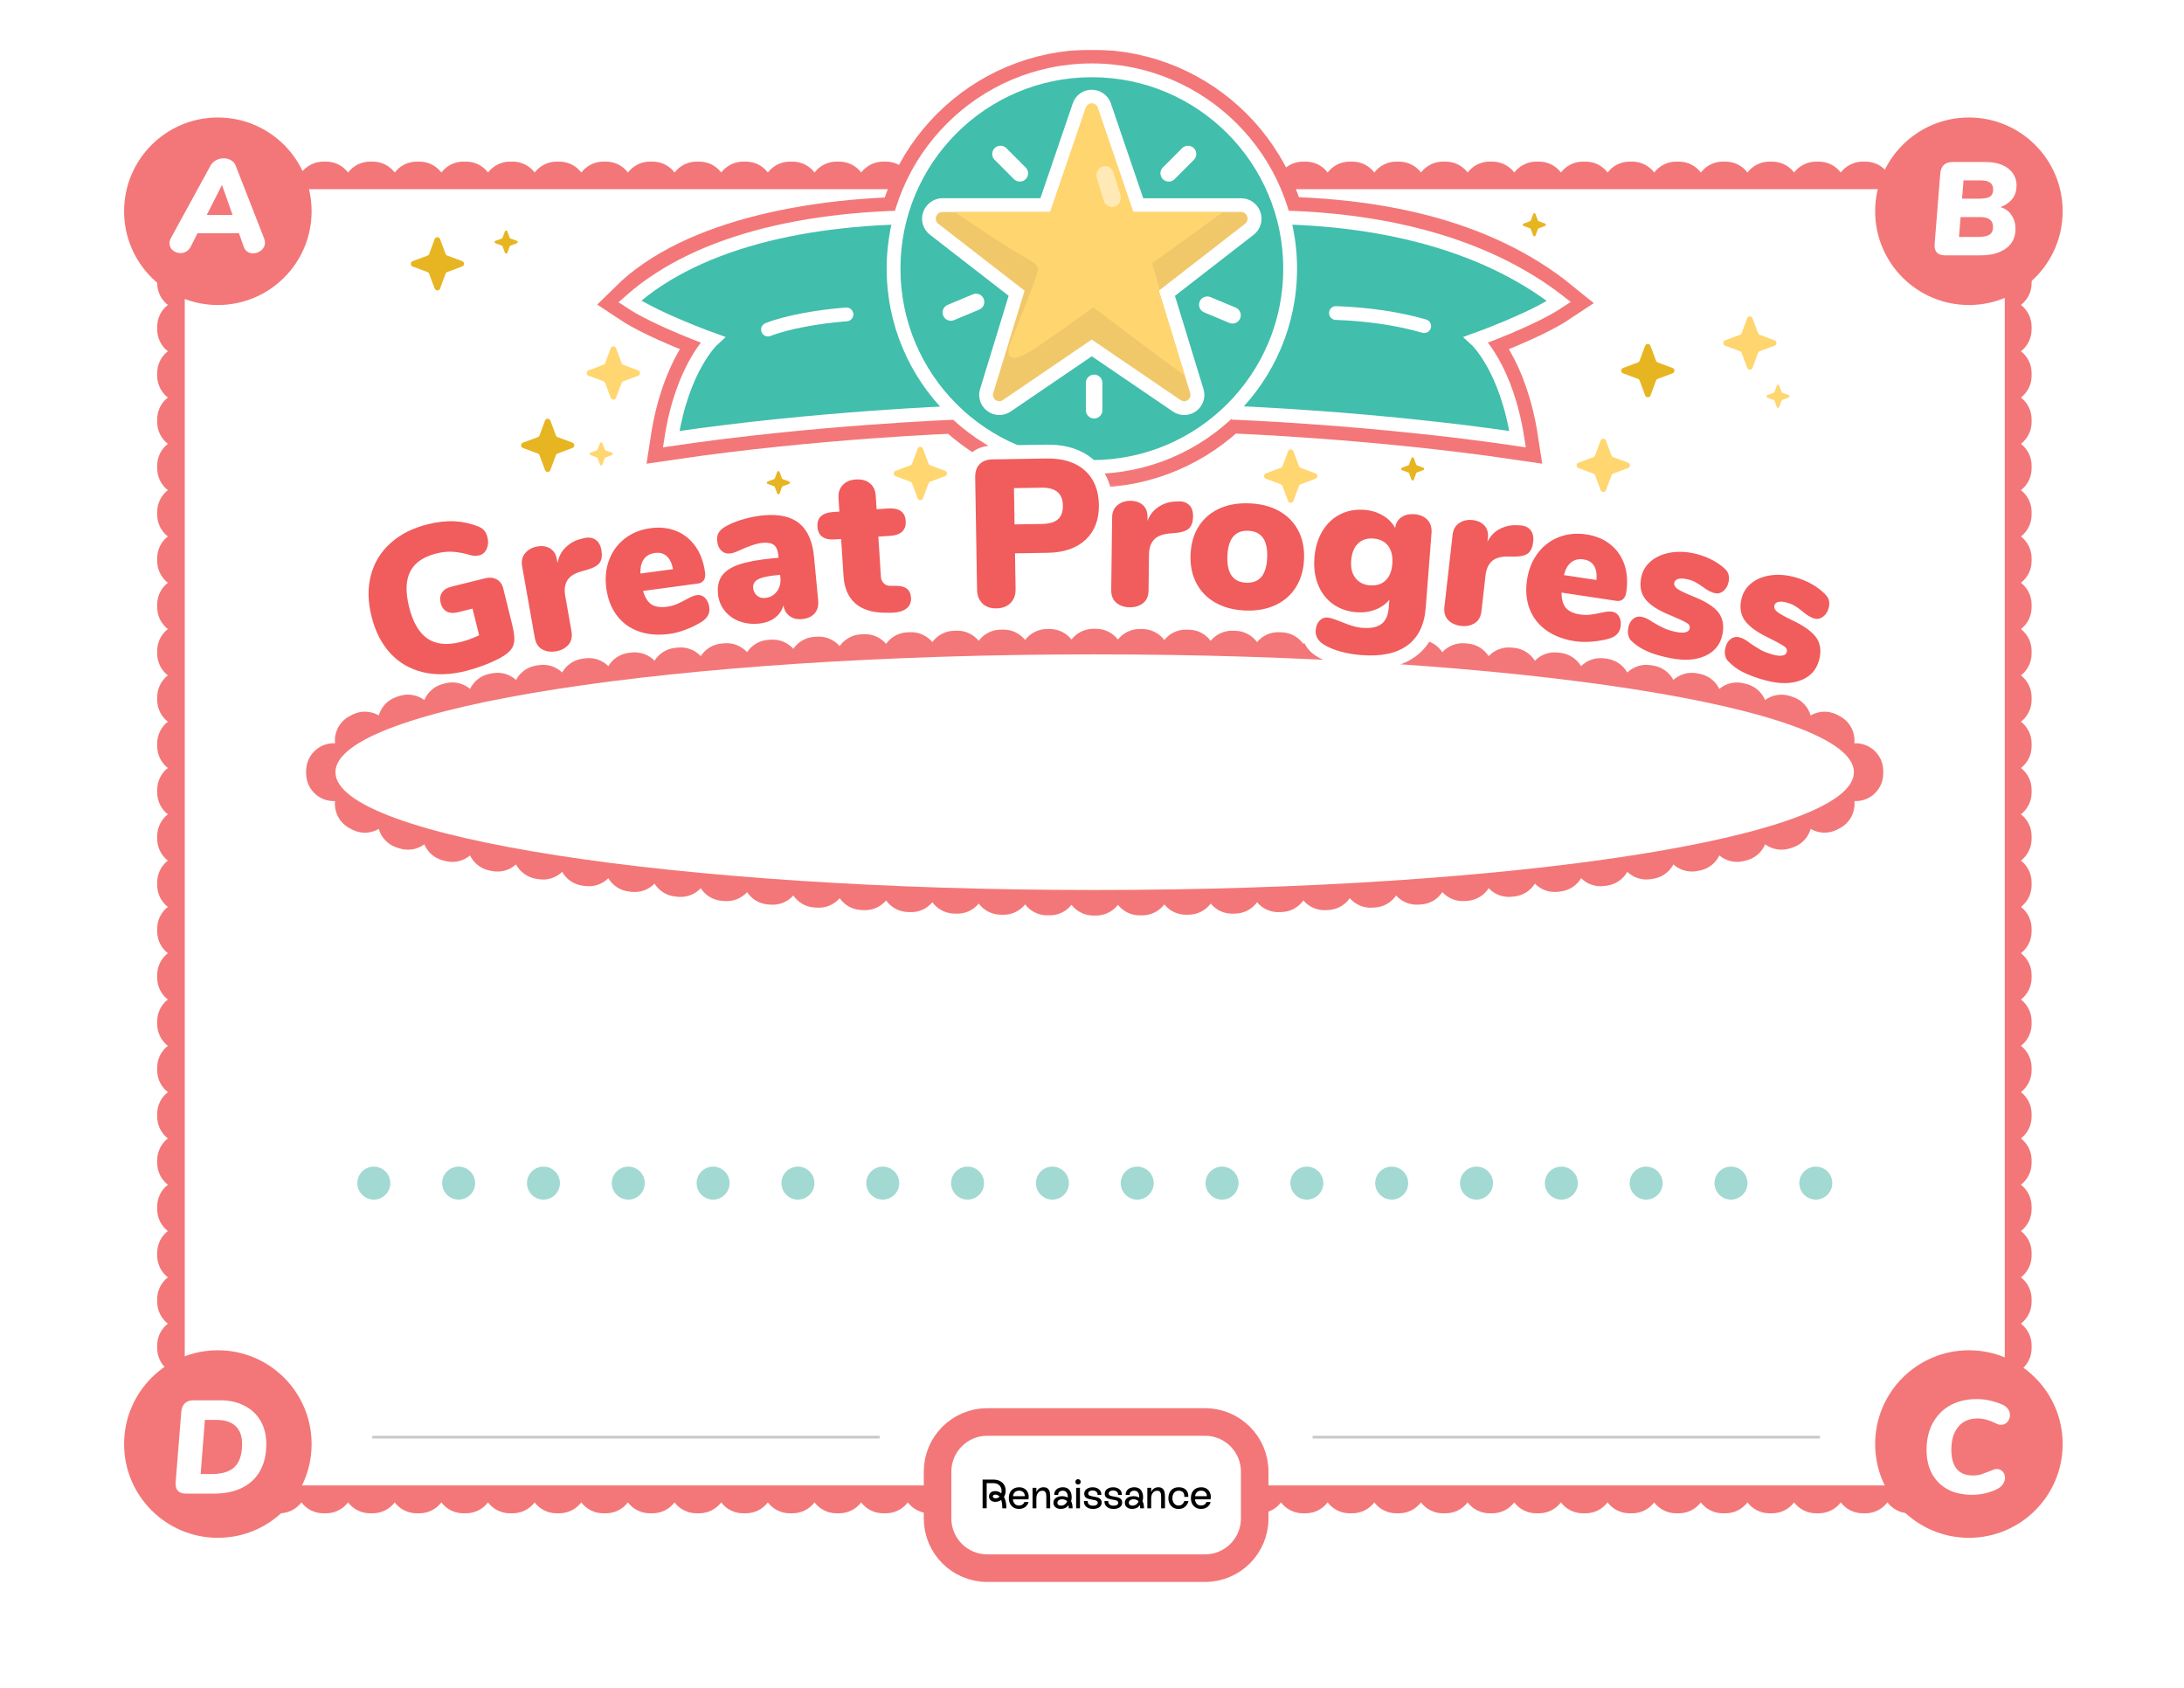 <svg width="792" height="612" viewBox="0 0 792 612" fill="none" xmlns="http://www.w3.org/2000/svg">
<rect width="792" height="612" fill="white"/>
<g clip-path="url(#clip0_336_7278)">
<path fill-rule="evenodd" clip-rule="evenodd" d="M67 68.6H727V538.6H67V68.6ZM60.87 93.78C58.52 91.95 57 89.09 57 85.88V84.89C57 81.68 58.51 78.82 60.87 76.99C58.52 75.16 57 72.3 57 69.09V58.6H67.5C70.75 58.6 73.64 60.15 75.46 62.55C77.29 60.15 80.17 58.6 83.42 58.6H84.42C87.67 58.6 90.56 60.15 92.38 62.55C94.21 60.15 97.09 58.6 100.34 58.6H101.34C104.59 58.6 107.48 60.15 109.3 62.55C111.13 60.15 114.02 58.6 117.26 58.6H118.26C121.51 58.6 124.4 60.15 126.22 62.55C128.05 60.15 130.94 58.6 134.18 58.6H135.18C138.43 58.6 141.32 60.15 143.14 62.55C144.97 60.15 147.85 58.6 151.1 58.6H152.1C155.35 58.6 158.24 60.15 160.06 62.55C161.89 60.15 164.77 58.6 168.02 58.6H169.02C172.27 58.6 175.16 60.15 176.98 62.55C178.81 60.15 181.69 58.6 184.94 58.6H185.93C189.18 58.6 192.07 60.15 193.89 62.55C195.72 60.15 198.6 58.6 201.85 58.6H202.85C206.1 58.6 208.99 60.15 210.81 62.55C212.64 60.15 215.52 58.6 218.77 58.6H219.76C223.01 58.6 225.9 60.15 227.72 62.55C229.55 60.15 232.43 58.6 235.68 58.6H236.67C239.92 58.6 242.81 60.15 244.63 62.55C246.46 60.15 249.34 58.6 252.59 58.6H253.58C256.83 58.6 259.72 60.15 261.54 62.55C263.37 60.15 266.25 58.6 269.5 58.6H270.5C273.75 58.6 276.64 60.15 278.46 62.55C280.29 60.15 283.17 58.6 286.42 58.6H287.42C290.67 58.6 293.56 60.15 295.38 62.55C297.21 60.15 300.09 58.6 303.34 58.6H304.34C307.59 58.6 310.48 60.15 312.3 62.55C314.13 60.15 317.01 58.6 320.26 58.6H321.26C324.51 58.6 327.4 60.15 329.22 62.55C331.05 60.15 333.93 58.6 337.18 58.6H338.18C341.43 58.6 344.32 60.15 346.14 62.55C347.97 60.15 350.85 58.6 354.1 58.6H355.09C358.34 58.6 361.23 60.15 363.05 62.55C364.88 60.15 367.76 58.6 371.01 58.6H372C375.25 58.6 378.14 60.15 379.96 62.55C381.79 60.15 384.67 58.6 387.92 58.6H388.92C392.17 58.6 395.06 60.15 396.88 62.55C398.71 60.15 401.59 58.6 404.84 58.6H405.84C409.09 58.6 411.98 60.15 413.8 62.55C415.63 60.15 418.51 58.6 421.76 58.6H422.75C426 58.6 428.89 60.15 430.71 62.55C432.54 60.15 435.42 58.6 438.67 58.6H439.66C442.91 58.6 445.8 60.15 447.62 62.55C449.45 60.15 452.33 58.6 455.58 58.6H456.58C459.83 58.6 462.72 60.15 464.54 62.55C466.37 60.15 469.26 58.6 472.5 58.6H473.5C476.75 58.6 479.64 60.15 481.46 62.55C483.29 60.15 486.17 58.6 489.42 58.6H490.42C493.67 58.6 496.56 60.15 498.38 62.55C500.21 60.15 503.09 58.6 506.34 58.6H507.34C510.59 58.6 513.48 60.15 515.3 62.55C517.13 60.15 520.01 58.6 523.26 58.6H524.26C527.51 58.6 530.4 60.15 532.22 62.55C534.05 60.15 536.93 58.6 540.18 58.6H541.18C544.43 58.6 547.32 60.15 549.14 62.55C550.97 60.15 553.85 58.6 557.1 58.6H558.1C561.35 58.6 564.24 60.15 566.06 62.55C567.89 60.15 570.77 58.6 574.02 58.6H575.01C578.26 58.6 581.15 60.15 582.97 62.55C584.8 60.15 587.68 58.6 590.93 58.6H591.92C595.17 58.6 598.06 60.15 599.88 62.55C601.71 60.15 604.59 58.6 607.84 58.6H608.83C612.08 58.6 614.97 60.15 616.79 62.55C618.62 60.15 621.5 58.6 624.75 58.6H625.74C628.99 58.6 631.88 60.15 633.7 62.55C635.53 60.15 638.41 58.6 641.66 58.6H642.65C645.9 58.6 648.79 60.15 650.61 62.55C652.44 60.15 655.32 58.6 658.57 58.6H659.56C662.81 58.6 665.7 60.15 667.52 62.55C669.35 60.15 672.23 58.6 675.48 58.6H676.48C679.73 58.6 682.62 60.15 684.44 62.55C686.27 60.15 689.15 58.6 692.4 58.6H693.4C696.65 58.6 699.54 60.15 701.36 62.55C703.19 60.15 706.08 58.6 709.32 58.6H710.32C713.57 58.6 716.46 60.15 718.28 62.55C720.11 60.15 722.99 58.6 726.24 58.6H736.74V69.09C736.74 72.3 735.23 75.16 732.87 76.99C735.22 78.82 736.74 81.68 736.74 84.89V85.88C736.74 89.09 735.23 91.95 732.87 93.78C735.22 95.61 736.74 98.47 736.74 101.68V102.67C736.74 105.88 735.23 108.74 732.87 110.57C735.22 112.4 736.74 115.26 736.74 118.47V119.46C736.74 122.67 735.23 125.53 732.87 127.36C735.22 129.19 736.74 132.05 736.74 135.26V136.25C736.74 139.46 735.23 142.32 732.87 144.15C735.22 145.98 736.74 148.84 736.74 152.05V153.04C736.74 156.25 735.23 159.11 732.87 160.94C735.22 162.77 736.74 165.63 736.74 168.84V169.83C736.74 173.04 735.23 175.9 732.87 177.73C735.22 179.56 736.74 182.42 736.74 185.63V186.62C736.74 189.83 735.23 192.69 732.87 194.52C735.22 196.35 736.74 199.21 736.74 202.42V203.41C736.74 206.62 735.23 209.48 732.87 211.31C735.22 213.14 736.74 216 736.74 219.21V220.2C736.74 223.41 735.23 226.27 732.87 228.1C735.22 229.93 736.74 232.79 736.74 236V236.99C736.74 240.2 735.23 243.06 732.87 244.89C735.22 246.72 736.74 249.58 736.74 252.79V253.78C736.74 256.99 735.23 259.85 732.87 261.68C735.22 263.51 736.74 266.37 736.74 269.58V270.57C736.74 273.78 735.23 276.64 732.87 278.47C735.22 280.3 736.74 283.16 736.74 286.37V287.36C736.74 290.57 735.23 293.43 732.87 295.26C735.22 297.09 736.74 299.95 736.74 303.16V304.15C736.74 307.36 735.23 310.22 732.87 312.05C735.22 313.88 736.74 316.74 736.74 319.95V320.94C736.74 324.15 735.23 327.01 732.87 328.84C735.22 330.67 736.74 333.53 736.74 336.74V337.73C736.74 340.94 735.23 343.8 732.87 345.63C735.22 347.46 736.74 350.32 736.74 353.53V354.52C736.74 357.73 735.23 360.59 732.87 362.42C735.22 364.25 736.74 367.11 736.74 370.32V371.31C736.74 374.52 735.23 377.38 732.87 379.21C735.22 381.04 736.74 383.9 736.74 387.11V388.1C736.74 391.31 735.23 394.17 732.87 396C735.22 397.83 736.74 400.69 736.74 403.9V404.89C736.74 408.1 735.23 410.96 732.87 412.79C735.22 414.62 736.74 417.48 736.74 420.69V421.68C736.74 424.89 735.23 427.75 732.87 429.58C735.22 431.41 736.74 434.27 736.74 437.48V438.47C736.74 441.68 735.23 444.54 732.87 446.37C735.22 448.2 736.74 451.06 736.74 454.27V455.26C736.74 458.47 735.23 461.33 732.87 463.16C735.22 464.99 736.74 467.85 736.74 471.06V472.05C736.74 475.26 735.23 478.12 732.87 479.95C735.22 481.78 736.74 484.64 736.74 487.85V488.84C736.74 492.05 735.23 494.91 732.87 496.74C735.22 498.57 736.74 501.43 736.74 504.64V505.63C736.74 508.84 735.23 511.7 732.87 513.53C735.22 515.36 736.74 518.22 736.74 521.43V522.42C736.74 525.63 735.23 528.49 732.87 530.32C735.22 532.15 736.74 535.01 736.74 538.22V548.71H726.24C722.99 548.71 720.1 547.16 718.28 544.76C716.45 547.16 713.57 548.71 710.32 548.71H709.33C706.08 548.71 703.19 547.16 701.37 544.76C699.54 547.16 696.66 548.71 693.41 548.71H692.41C689.16 548.71 686.27 547.16 684.45 544.76C682.62 547.16 679.74 548.71 676.49 548.71H675.49C672.24 548.71 669.35 547.16 667.53 544.76C665.7 547.16 662.81 548.71 659.57 548.71H658.57C655.32 548.71 652.43 547.16 650.61 544.76C648.78 547.16 645.9 548.71 642.65 548.71H641.65C638.4 548.71 635.51 547.16 633.69 544.76C631.86 547.16 628.98 548.71 625.73 548.71H624.73C621.48 548.71 618.59 547.16 616.77 544.76C614.94 547.16 612.06 548.71 608.81 548.71H607.82C604.57 548.71 601.68 547.16 599.86 544.76C598.03 547.16 595.15 548.71 591.9 548.71H590.91C587.66 548.71 584.77 547.16 582.95 544.76C581.12 547.16 578.24 548.71 574.99 548.71H574C570.75 548.71 567.86 547.16 566.04 544.76C564.21 547.16 561.33 548.71 558.08 548.71H557.08C553.83 548.71 550.94 547.16 549.12 544.76C547.29 547.16 544.41 548.71 541.16 548.71H540.17C536.92 548.71 534.03 547.16 532.21 544.76C530.38 547.16 527.5 548.71 524.25 548.71H523.25C520 548.71 517.11 547.16 515.29 544.76C513.46 547.16 510.58 548.71 507.33 548.71H506.33C503.08 548.71 500.19 547.16 498.37 544.76C496.54 547.16 493.66 548.71 490.41 548.71H489.41C486.16 548.71 483.27 547.16 481.45 544.76C479.62 547.16 476.74 548.71 473.49 548.71H472.49C469.24 548.71 466.35 547.16 464.53 544.76C462.7 547.16 459.82 548.71 456.57 548.71H455.57C452.32 548.71 449.43 547.16 447.61 544.76C445.78 547.16 442.9 548.71 439.65 548.71H438.66C435.41 548.71 432.52 547.16 430.7 544.76C428.87 547.16 425.99 548.71 422.74 548.71H421.75C418.5 548.71 415.61 547.16 413.79 544.76C411.96 547.16 409.08 548.71 405.83 548.71H404.83C401.58 548.71 398.69 547.16 396.87 544.76C395.04 547.16 392.16 548.71 388.91 548.71H387.91C384.66 548.71 381.77 547.16 379.95 544.76C378.12 547.16 375.24 548.71 371.99 548.71H371C367.75 548.71 364.86 547.16 363.04 544.76C361.21 547.16 358.33 548.71 355.08 548.71H354.09C350.84 548.71 347.95 547.16 346.13 544.76C344.3 547.16 341.42 548.71 338.17 548.71H337.17C333.92 548.71 331.03 547.16 329.21 544.76C327.38 547.16 324.49 548.71 321.25 548.71H320.25C317 548.71 314.11 547.16 312.29 544.76C310.46 547.16 307.58 548.71 304.33 548.71H303.33C300.08 548.71 297.19 547.16 295.37 544.76C293.54 547.16 290.66 548.71 287.41 548.71H286.41C283.16 548.71 280.27 547.16 278.45 544.76C276.62 547.16 273.74 548.71 270.49 548.71H269.49C266.24 548.71 263.35 547.16 261.53 544.76C259.7 547.16 256.82 548.71 253.57 548.71H252.57C249.32 548.71 246.43 547.16 244.61 544.76C242.78 547.16 239.9 548.71 236.65 548.71H235.66C232.41 548.71 229.52 547.16 227.7 544.76C225.87 547.16 222.99 548.71 219.74 548.71H218.75C215.5 548.71 212.61 547.16 210.79 544.76C208.96 547.16 206.08 548.71 202.83 548.71H201.83C198.58 548.71 195.69 547.16 193.87 544.76C192.04 547.16 189.16 548.71 185.91 548.71H184.92C181.67 548.71 178.78 547.16 176.96 544.76C175.13 547.16 172.25 548.71 169 548.71H168.01C164.76 548.71 161.87 547.16 160.05 544.76C158.22 547.16 155.34 548.71 152.09 548.71H151.09C147.84 548.71 144.95 547.16 143.13 544.76C141.3 547.16 138.42 548.71 135.17 548.71H134.18C130.93 548.71 128.04 547.16 126.22 544.76C124.39 547.16 121.51 548.71 118.26 548.71H117.26C114.01 548.71 111.12 547.16 109.3 544.76C107.47 547.16 104.59 548.71 101.34 548.71H100.34C97.09 548.71 94.2 547.16 92.38 544.76C90.55 547.16 87.67 548.71 84.42 548.71H83.42C80.17 548.71 77.28 547.16 75.46 544.76C73.63 547.16 70.75 548.71 67.5 548.71H57V538.22C57 535.01 58.51 532.15 60.87 530.32C58.52 528.49 57 525.63 57 522.42V521.43C57 518.22 58.51 515.36 60.87 513.53C58.52 511.7 57 508.84 57 505.63V504.64C57 501.43 58.51 498.57 60.87 496.74C58.52 494.91 57 492.05 57 488.84V487.85C57 484.64 58.51 481.78 60.87 479.95C58.52 478.12 57 475.26 57 472.05V471.06C57 467.85 58.51 464.99 60.87 463.16C58.52 461.33 57 458.47 57 455.26V454.27C57 451.06 58.51 448.2 60.87 446.37C58.52 444.54 57 441.68 57 438.47V437.48C57 434.27 58.51 431.41 60.87 429.58C58.52 427.75 57 424.89 57 421.68V420.69C57 417.48 58.51 414.62 60.87 412.79C58.52 410.96 57 408.1 57 404.89V403.9C57 400.69 58.51 397.83 60.87 396C58.52 394.17 57 391.31 57 388.1V387.11C57 383.9 58.51 381.04 60.87 379.21C58.52 377.38 57 374.52 57 371.31V370.32C57 367.11 58.51 364.25 60.87 362.42C58.52 360.59 57 357.73 57 354.52V353.53C57 350.32 58.51 347.46 60.87 345.63C58.52 343.8 57 340.94 57 337.73V336.74C57 333.53 58.51 330.67 60.87 328.84C58.52 327.01 57 324.15 57 320.94V319.95C57 316.74 58.51 313.88 60.87 312.05C58.52 310.22 57 307.36 57 304.15V303.16C57 299.95 58.51 297.09 60.87 295.26C58.52 293.43 57 290.57 57 287.36V286.37C57 283.16 58.51 280.3 60.87 278.47C58.52 276.64 57 273.78 57 270.57V269.58C57 266.37 58.51 263.51 60.87 261.68C58.52 259.85 57 256.99 57 253.78V252.79C57 249.58 58.51 246.72 60.87 244.89C58.52 243.06 57 240.2 57 236.99V236C57 232.79 58.51 229.93 60.87 228.1C58.52 226.27 57 223.41 57 220.2V219.21C57 216 58.51 213.14 60.87 211.31C58.52 209.48 57 206.62 57 203.41V202.42C57 199.21 58.51 196.35 60.87 194.52C58.52 192.69 57 189.83 57 186.62V185.63C57 182.42 58.51 179.56 60.87 177.73C58.52 175.9 57 173.04 57 169.83V168.84C57 165.63 58.51 162.77 60.87 160.94C58.52 159.11 57 156.25 57 153.04V152.05C57 148.84 58.51 145.98 60.87 144.15C58.52 142.32 57 139.46 57 136.25V135.26C57 132.05 58.51 129.19 60.87 127.36C58.52 125.53 57 122.67 57 119.46V118.47C57 115.26 58.51 112.4 60.87 110.57C58.52 108.74 57 105.88 57 102.67V101.68C57 98.47 58.51 95.61 60.87 93.78Z" fill="#F37778"/>
<path d="M79 110.6C97.778 110.6 113 95.378 113 76.6C113 57.822 97.778 42.6 79 42.6C60.222 42.6 45 57.822 45 76.6C45 95.378 60.222 110.6 79 110.6Z" fill="#F37778"/>
<path d="M714 110.6C732.778 110.6 748 95.378 748 76.6C748 57.822 732.778 42.6 714 42.6C695.222 42.6 680 57.822 680 76.6C680 95.378 695.222 110.6 714 110.6Z" fill="#F37778"/>
<path d="M714 557.6C732.778 557.6 748 542.378 748 523.6C748 504.822 732.778 489.6 714 489.6C695.222 489.6 680 504.822 680 523.6C680 542.378 695.222 557.6 714 557.6Z" fill="#F37778"/>
<path d="M79 557.6C97.778 557.6 113 542.378 113 523.6C113 504.822 97.778 489.6 79 489.6C60.222 489.6 45 504.822 45 523.6C45 542.378 60.222 557.6 79 557.6Z" fill="#F37778"/>
<path d="M437 515.6H358C348.059 515.6 340 523.659 340 533.6V550.6C340 560.541 348.059 568.6 358 568.6H437C446.941 568.6 455 560.541 455 550.6V533.6C455 523.659 446.941 515.6 437 515.6Z" fill="white" stroke="#F37778" stroke-width="10"/>
<path d="M135 521.1H319" stroke="#C9C9C9"/>
<path d="M476 521.1H660" stroke="#C9C9C9"/>
<path opacity="0.49" d="M400.4 57.02C402 56.47 403.72 57.31 404.35 58.91L404.42 59.11L406.93 67.29C407.49 69.02 406.58 70.89 404.92 71.47C403.32 72.02 401.6 71.18 400.97 69.58L400.9 69.38L398.39 61.2C397.83 59.47 398.74 57.6 400.4 57.02Z" fill="white"/>
<path d="M363.46 53.32L370.46 60.32" stroke="white" stroke-width="6" stroke-linecap="round" stroke-linejoin="round"/>
<path d="M431.46 53.32L424.46 60.32" stroke="white" stroke-width="6" stroke-linecap="round" stroke-linejoin="round"/>
<mask id="mask0_336_7278" style="mask-type:luminance" maskUnits="userSpaceOnUse" x="211" y="18" width="370" height="159">
<path d="M580.77 18H211.96V176.81H580.77V18Z" fill="white"/>
</mask>
<g mask="url(#mask0_336_7278)">
<path d="M347.05 149.65C347.05 149.65 295.73 151.51 243.41 159.23C247.41 133.23 258.43 123.16 258.43 123.16C258.43 123.16 238.39 115.97 228.39 109.31C251 87 296.7 77.65 343.7 78.84C348.37 108.84 347.03 149.65 347.03 149.65H347.05Z" fill="#41BEAC" stroke="#F37778" stroke-width="15" stroke-miterlimit="10"/>
<path d="M446.68 149.65C446.68 149.65 498 151.51 550.32 159.23C546.32 133.23 535.3 123.16 535.3 123.16C535.3 123.16 555.34 115.97 565.34 109.31C537.25 86.5 497.03 77.65 450.03 78.84C445.36 108.84 446.7 149.65 446.7 149.65H446.68Z" fill="#41BEAC" stroke="#F37778" stroke-width="15" stroke-miterlimit="10"/>
<path d="M395.95 166.82C434.28 166.82 465.36 135.74 465.36 97.41C465.36 59.08 434.28 28 395.95 28C357.62 28 326.54 59.08 326.54 97.41C326.54 135.74 357.62 166.82 395.95 166.82Z" fill="white" stroke="#F37778" stroke-width="20" stroke-miterlimit="10"/>
<path d="M347.05 149.65C347.05 149.65 295.73 151.51 243.41 159.23C247.41 133.23 258.43 123.16 258.43 123.16C258.43 123.16 238.39 115.97 228.39 109.31C254 86.5 296.7 77.65 343.7 78.84C348.37 108.84 347.03 149.65 347.03 149.65H347.05Z" fill="#41BEAC" stroke="white" stroke-width="5" stroke-miterlimit="10"/>
<path d="M446.68 149.65C446.68 149.65 498 151.51 550.32 159.23C546.32 133.23 535.3 123.16 535.3 123.16C535.3 123.16 555.34 115.97 565.34 109.31C537.25 87.5 497.03 77.65 450.03 78.84C445.36 108.84 446.7 149.65 446.7 149.65H446.68Z" fill="#41BEAC" stroke="white" stroke-width="5" stroke-miterlimit="10"/>
<path d="M395.95 169.32C435.66 169.32 467.86 137.12 467.86 97.41C467.86 57.7 435.66 25.5 395.95 25.5C356.24 25.5 324.04 57.7 324.04 97.41C324.04 137.12 356.24 169.32 395.95 169.32Z" fill="#41BEAC"/>
<path d="M395.95 28C434.28 28 465.36 59.07 465.36 97.41C465.36 135.75 434.29 166.82 395.95 166.82C357.61 166.82 326.54 135.75 326.54 97.41C326.54 59.07 357.62 28 395.95 28ZM395.95 23C354.92 23 321.54 56.38 321.54 97.41C321.54 138.44 354.92 171.82 395.95 171.82C436.98 171.82 470.36 138.44 470.36 97.41C470.36 56.38 436.97 23 395.95 23Z" fill="white"/>
<path fill-rule="evenodd" clip-rule="evenodd" d="M429.43 147.98C428.46 147.98 427.53 147.69 426.73 147.14L395.9 126.15L365.05 147.15C364.26 147.69 363.33 147.98 362.38 147.98C361.34 147.98 360.34 147.64 359.49 147C357.89 145.85 357.19 143.75 357.78 141.8L368.65 106.32L338.71 83.09C337.09 81.81 336.45 79.67 337.11 77.74C337.76 75.78 339.61 74.38 341.6 74.36H379.05L391.39 38.23C392.04 36.3 393.85 35.01 395.9 35.01C397.95 35.01 399.76 36.31 400.42 38.24L412.74 74.36H450.12C452.21 74.41 454.02 75.77 454.68 77.75C455.33 79.68 454.69 81.82 453.1 83.07L423.14 106.32L434 141.8C434.6 143.73 433.89 145.84 432.25 147.05C431.45 147.65 430.47 147.98 429.43 147.98Z" fill="#F0C86A"/>
<path d="M395.89 37.51C396.86 37.51 397.73 38.14 398.05 39.06L410.94 76.86H450.11C451.13 76.88 451.99 77.62 452.3 78.54C452.61 79.48 452.31 80.51 451.55 81.11L420.24 105.4L431.61 142.53C431.89 143.45 431.57 144.45 430.77 145.03C430.38 145.33 429.91 145.48 429.43 145.48C428.98 145.48 428.53 145.35 428.14 145.08L395.9 123.13L363.65 145.08C363.27 145.34 362.83 145.48 362.39 145.48C361.91 145.48 361.42 145.32 360.99 145C360.22 144.45 359.9 143.45 360.18 142.53L371.55 105.41L340.25 81.13C339.47 80.52 339.16 79.49 339.48 78.56C339.78 77.65 340.67 76.89 341.63 76.88H380.85L393.77 39.06C394.08 38.14 394.94 37.53 395.91 37.53M395.91 32.53C392.79 32.53 390.02 34.51 389.03 37.47L377.28 71.88H341.64C338.55 71.91 335.74 74.01 334.75 76.98C333.76 79.88 334.73 83.14 337.17 85.06L365.77 107.25L355.41 141.07C354.51 144.05 355.57 147.24 358.05 149.04C359.34 149.99 360.84 150.49 362.41 150.49C363.87 150.49 365.28 150.05 366.5 149.22L395.93 129.19L425.36 149.23C426.57 150.06 427.99 150.5 429.47 150.5C430.95 150.5 432.55 149.99 433.79 149.07C436.28 147.23 437.34 144.02 436.43 141.08L426.08 107.27L454.67 85.09C457.11 83.17 458.08 79.92 457.1 76.98C456.11 74 453.37 71.96 450.29 71.89H414.58L402.84 37.48C401.82 34.52 399.05 32.55 395.95 32.55L395.91 32.53Z" fill="white"/>
<path d="M410.95 76.86L398.06 39.06C397.74 38.14 396.87 37.51 395.9 37.51C394.93 37.51 394.07 38.12 393.76 39.04L380.84 76.86H346.22C348.73 78.5 361.38 87.35 372.93 94.05C373.61 94.45 375.98 95.7 376.45 97.26C376.96 98.92 367.35 121.47 366.2 124.88C364.4 130.21 367.2 131.38 374.02 127.16C379.26 123.92 396.5 111.42 396.5 111.42C396.5 111.42 426.73 134.45 429.64 136.07L420.25 105.4L420.65 105.09L417.79 95.47L443.54 76.86H410.95Z" fill="#FFD570"/>
<path opacity="0.49" d="M399.76 60.42C401.36 59.87 403.08 60.71 403.71 62.31L403.78 62.51L406.29 70.69C406.85 72.42 405.94 74.29 404.28 74.87C402.68 75.42 400.96 74.58 400.33 72.98L400.26 72.78L397.75 64.6C397.19 62.87 398.1 61 399.76 60.42Z" fill="white"/>
<path d="M362.82 55.84L369.82 62.84" stroke="white" stroke-width="6" stroke-linecap="round" stroke-linejoin="round"/>
<path d="M430.82 55.84L423.82 62.84" stroke="white" stroke-width="6" stroke-linecap="round" stroke-linejoin="round"/>
<path d="M437.82 110.49L446.95 114.31" stroke="white" stroke-width="6" stroke-linecap="round" stroke-linejoin="round"/>
<path d="M353.95 109.49L344.82 113.31" stroke="white" stroke-width="6" stroke-linecap="round" stroke-linejoin="round"/>
<path d="M396.77 138.84V148.74" stroke="white" stroke-width="6" stroke-linecap="round" stroke-linejoin="round"/>
<path d="M278.5 119.5C285.5 116.75 297 114.75 306.96 114" stroke="white" stroke-width="5" stroke-linecap="round" stroke-linejoin="round"/>
<path d="M516.47 118.25C506.954 115.479 495.707 113.896 484.46 113.5" stroke="white" stroke-width="5" stroke-linecap="round" stroke-linejoin="round"/>
</g>
<path d="M217.6 168.47L216.72 166.12C216.7 166.06 216.66 166.01 216.62 165.96C216.58 165.91 216.52 165.88 216.46 165.86L214.11 164.99C214.02 164.96 213.95 164.9 213.9 164.83C213.85 164.75 213.82 164.66 213.82 164.57C213.82 164.48 213.85 164.39 213.9 164.31C213.95 164.24 214.03 164.18 214.11 164.15L216.45 163.28C216.51 163.26 216.57 163.22 216.61 163.18C216.66 163.13 216.69 163.08 216.71 163.02L217.58 160.67C217.61 160.58 217.67 160.51 217.74 160.46C217.81 160.41 217.91 160.38 218 160.38C218.09 160.38 218.18 160.41 218.26 160.46C218.34 160.51 218.39 160.59 218.43 160.67L219.3 163.02C219.32 163.08 219.36 163.14 219.4 163.18C219.45 163.23 219.5 163.26 219.56 163.28L221.91 164.15C222 164.18 222.07 164.24 222.12 164.32C222.17 164.39 222.2 164.48 222.2 164.58C222.2 164.68 222.17 164.76 222.12 164.84C222.07 164.92 221.99 164.97 221.91 165L219.56 165.88C219.5 165.9 219.45 165.94 219.4 165.98C219.35 166.02 219.32 166.08 219.3 166.14L218.43 168.49C218.4 168.57 218.34 168.65 218.27 168.7C218.2 168.75 218.11 168.78 218.02 168.78C217.93 168.78 217.84 168.75 217.77 168.7C217.69 168.65 217.64 168.58 217.6 168.49V168.47Z" fill="#FFD670"/>
<path d="M183.12 91.67L182.24 89.32C182.22 89.26 182.18 89.2 182.14 89.16C182.09 89.11 182.04 89.08 181.98 89.06L179.63 88.19C179.54 88.16 179.47 88.1 179.42 88.03C179.37 87.95 179.34 87.86 179.34 87.77C179.34 87.68 179.37 87.59 179.42 87.51C179.47 87.43 179.55 87.38 179.63 87.34L181.98 86.47C182.04 86.45 182.09 86.41 182.14 86.37C182.19 86.32 182.22 86.27 182.25 86.21L183.12 83.86C183.15 83.77 183.21 83.7 183.28 83.65C183.35 83.6 183.44 83.57 183.54 83.57C183.64 83.57 183.72 83.6 183.8 83.65C183.87 83.7 183.93 83.78 183.97 83.86L184.84 86.21C184.86 86.27 184.9 86.33 184.94 86.37C184.98 86.42 185.04 86.45 185.1 86.47L187.45 87.34C187.54 87.37 187.61 87.43 187.66 87.51C187.71 87.59 187.74 87.68 187.74 87.77C187.74 87.86 187.71 87.95 187.66 88.03C187.61 88.11 187.53 88.16 187.45 88.2L185.11 89.07C185.05 89.09 184.99 89.13 184.95 89.17C184.9 89.22 184.87 89.27 184.85 89.33L183.98 91.68C183.95 91.77 183.89 91.84 183.82 91.89C183.75 91.94 183.66 91.97 183.56 91.97C183.46 91.97 183.38 91.94 183.31 91.89C183.23 91.84 183.18 91.76 183.14 91.68L183.12 91.67Z" fill="#E7B521"/>
<path d="M281.85 178.93L280.97 176.58C280.95 176.52 280.91 176.46 280.87 176.42C280.83 176.38 280.77 176.34 280.71 176.32L278.36 175.45C278.27 175.42 278.2 175.36 278.15 175.28C278.1 175.2 278.07 175.12 278.07 175.02C278.07 174.92 278.1 174.84 278.15 174.76C278.2 174.68 278.28 174.63 278.36 174.6L280.71 173.72C280.77 173.7 280.83 173.66 280.87 173.62C280.91 173.58 280.95 173.52 280.97 173.46L281.84 171.11C281.87 171.02 281.93 170.95 282 170.9C282.08 170.85 282.17 170.82 282.26 170.82C282.35 170.82 282.44 170.85 282.52 170.9C282.6 170.95 282.65 171.03 282.69 171.11L283.57 173.46C283.59 173.52 283.63 173.57 283.67 173.62C283.72 173.66 283.77 173.7 283.83 173.72L286.18 174.59C286.27 174.62 286.34 174.68 286.39 174.75C286.44 174.83 286.47 174.92 286.47 175.01C286.47 175.1 286.44 175.19 286.39 175.27C286.34 175.35 286.26 175.4 286.18 175.44L283.84 176.32C283.78 176.34 283.72 176.38 283.68 176.42C283.64 176.46 283.6 176.52 283.58 176.58L282.71 178.93C282.68 179.02 282.62 179.09 282.55 179.14C282.48 179.19 282.39 179.22 282.29 179.22C282.19 179.22 282.11 179.19 282.03 179.14C281.96 179.09 281.9 179.02 281.87 178.93H281.85Z" fill="#E7B521"/>
<path d="M511.85 173.93L510.97 171.58C510.95 171.52 510.91 171.46 510.87 171.42C510.82 171.37 510.77 171.34 510.71 171.32L508.36 170.45C508.27 170.42 508.2 170.36 508.15 170.28C508.1 170.2 508.07 170.12 508.07 170.02C508.07 169.92 508.1 169.84 508.15 169.76C508.2 169.68 508.28 169.63 508.36 169.6L510.71 168.72C510.77 168.7 510.82 168.66 510.87 168.62C510.91 168.58 510.95 168.52 510.97 168.46L511.84 166.11C511.87 166.02 511.93 165.95 512.01 165.9C512.09 165.85 512.18 165.82 512.27 165.82C512.36 165.82 512.45 165.85 512.53 165.9C512.61 165.95 512.66 166.03 512.69 166.11L513.57 168.46C513.59 168.52 513.63 168.57 513.67 168.62C513.72 168.66 513.77 168.7 513.83 168.72L516.18 169.59C516.27 169.62 516.34 169.68 516.39 169.75C516.44 169.83 516.47 169.92 516.47 170.01C516.47 170.1 516.44 170.19 516.39 170.27C516.34 170.35 516.26 170.4 516.18 170.44L513.84 171.32C513.78 171.34 513.72 171.38 513.68 171.42C513.64 171.46 513.6 171.52 513.57 171.58L512.7 173.93C512.67 174.02 512.61 174.09 512.53 174.14C512.45 174.19 512.37 174.22 512.27 174.22C512.17 174.22 512.09 174.19 512.02 174.14C511.94 174.09 511.89 174.02 511.85 173.93Z" fill="#E7B521"/>
<path d="M221.47 144.24L219.45 138.85C219.4 138.71 219.32 138.58 219.21 138.48C219.11 138.38 218.98 138.29 218.84 138.24L213.45 136.24C213.25 136.17 213.07 136.04 212.94 135.86C212.81 135.68 212.75 135.47 212.75 135.26C212.75 135.05 212.82 134.83 212.94 134.66C213.07 134.49 213.24 134.35 213.45 134.28L218.84 132.27C218.98 132.22 219.1 132.14 219.21 132.04C219.31 131.94 219.4 131.81 219.45 131.68L221.46 126.28C221.53 126.08 221.66 125.9 221.84 125.77C222.02 125.65 222.23 125.58 222.44 125.58C222.65 125.58 222.87 125.65 223.04 125.77C223.22 125.9 223.35 126.07 223.42 126.28L225.43 131.67C225.48 131.81 225.56 131.93 225.66 132.04C225.76 132.14 225.89 132.22 226.02 132.28L231.41 134.29C231.61 134.36 231.79 134.49 231.92 134.67C232.05 134.85 232.11 135.06 232.11 135.27C232.11 135.48 232.04 135.7 231.92 135.87C231.8 136.05 231.62 136.18 231.41 136.25L226.02 138.25C225.88 138.3 225.75 138.38 225.65 138.49C225.55 138.6 225.46 138.72 225.41 138.86L223.41 144.25C223.34 144.45 223.2 144.62 223.03 144.74C222.86 144.86 222.65 144.93 222.44 144.93C222.23 144.93 222.02 144.86 221.85 144.74C221.68 144.62 221.55 144.45 221.47 144.25V144.24Z" fill="#FFD670"/>
<path d="M157.64 104.65L155.63 99.26C155.58 99.12 155.5 98.99 155.39 98.89C155.28 98.78 155.16 98.7 155.02 98.65L149.63 96.64C149.43 96.57 149.26 96.43 149.14 96.26C149.02 96.09 148.96 95.88 148.96 95.67C148.96 95.46 149.02 95.25 149.14 95.08C149.26 94.91 149.43 94.77 149.63 94.7L155.02 92.69C155.16 92.64 155.29 92.56 155.39 92.45C155.49 92.34 155.58 92.22 155.63 92.08L157.63 86.67C157.7 86.47 157.84 86.3 158.01 86.18C158.18 86.06 158.39 85.99 158.6 85.99C158.81 85.99 159.02 86.05 159.19 86.18C159.36 86.3 159.5 86.47 159.57 86.67L161.58 92.06C161.63 92.2 161.71 92.33 161.82 92.43C161.92 92.54 162.05 92.62 162.19 92.67L167.59 94.67C167.79 94.74 167.97 94.87 168.1 95.05C168.22 95.23 168.29 95.44 168.29 95.65C168.29 95.86 168.22 96.08 168.1 96.25C167.97 96.43 167.8 96.56 167.59 96.63L162.2 98.64C162.06 98.69 161.93 98.77 161.83 98.88C161.73 98.99 161.65 99.11 161.59 99.25L159.58 104.64C159.51 104.84 159.37 105.01 159.2 105.13C159.03 105.25 158.82 105.32 158.61 105.31C158.4 105.31 158.19 105.24 158.02 105.12C157.85 105 157.71 104.83 157.64 104.63V104.65Z" fill="#E7B521"/>
<path d="M197.65 170.44L195.64 165.05C195.59 164.91 195.51 164.78 195.4 164.68C195.29 164.57 195.17 164.49 195.03 164.44L189.64 162.44C189.44 162.37 189.27 162.23 189.15 162.06C189.03 161.89 188.96 161.68 188.96 161.47C188.96 161.26 189.03 161.05 189.15 160.88C189.27 160.71 189.44 160.57 189.64 160.5L195.03 158.5C195.17 158.45 195.3 158.37 195.4 158.26C195.51 158.16 195.59 158.03 195.64 157.89L197.64 152.49C197.71 152.29 197.85 152.12 198.02 152C198.19 151.88 198.4 151.82 198.61 151.82C198.82 151.82 199.03 151.88 199.2 152C199.37 152.12 199.51 152.29 199.58 152.49L201.59 157.88C201.64 158.02 201.72 158.15 201.83 158.25C201.94 158.36 202.06 158.44 202.2 158.49L207.59 160.5C207.79 160.57 207.96 160.71 208.08 160.88C208.2 161.05 208.27 161.26 208.27 161.47C208.27 161.68 208.2 161.89 208.08 162.06C207.96 162.23 207.79 162.36 207.59 162.44L202.2 164.45C202.06 164.5 201.93 164.58 201.83 164.69C201.72 164.79 201.64 164.92 201.59 165.06L199.58 170.45C199.51 170.65 199.37 170.82 199.2 170.94C199.03 171.06 198.82 171.12 198.61 171.12C198.4 171.12 198.19 171.05 198.02 170.93C197.85 170.81 197.72 170.64 197.64 170.44H197.65Z" fill="#E7B521"/>
<path d="M332.77 180.68L330.76 175.29C330.71 175.15 330.63 175.02 330.52 174.92C330.41 174.81 330.29 174.73 330.15 174.68L324.76 172.67C324.56 172.6 324.39 172.46 324.27 172.29C324.15 172.12 324.09 171.91 324.09 171.7C324.09 171.49 324.15 171.28 324.27 171.11C324.39 170.94 324.56 170.81 324.76 170.73L330.15 168.72C330.29 168.67 330.42 168.59 330.52 168.48C330.62 168.37 330.71 168.25 330.76 168.11L332.76 162.7C332.83 162.5 332.96 162.33 333.14 162.21C333.31 162.09 333.52 162.02 333.73 162.02C333.94 162.02 334.15 162.09 334.32 162.21C334.49 162.33 334.63 162.5 334.7 162.7L336.72 168.1C336.77 168.24 336.85 168.37 336.96 168.47C337.06 168.58 337.19 168.66 337.33 168.71L342.73 170.71C342.93 170.78 343.1 170.92 343.22 171.09C343.34 171.26 343.41 171.47 343.41 171.68C343.41 171.89 343.34 172.1 343.22 172.27C343.1 172.44 342.93 172.58 342.73 172.65L337.34 174.66C337.2 174.71 337.07 174.79 336.97 174.9C336.86 175.01 336.78 175.13 336.73 175.27L334.72 180.66C334.65 180.86 334.52 181.03 334.34 181.16C334.17 181.28 333.96 181.35 333.74 181.35C333.52 181.35 333.32 181.28 333.14 181.16C332.97 181.04 332.83 180.86 332.76 180.66L332.77 180.68Z" fill="#FFD670"/>
<path d="M648.67 144.13L646.32 145.01C646.26 145.03 646.21 145.07 646.16 145.11C646.11 145.16 646.08 145.21 646.06 145.27L645.19 147.62C645.16 147.71 645.1 147.78 645.03 147.83C644.95 147.88 644.86 147.91 644.77 147.91C644.68 147.91 644.59 147.88 644.51 147.83C644.43 147.78 644.38 147.7 644.35 147.62L643.48 145.28C643.46 145.22 643.42 145.16 643.38 145.12C643.33 145.07 643.28 145.04 643.22 145.02L640.87 144.15C640.78 144.12 640.71 144.06 640.66 143.98C640.61 143.9 640.58 143.81 640.58 143.72C640.58 143.63 640.61 143.54 640.66 143.46C640.71 143.39 640.79 143.33 640.87 143.29L643.22 142.42C643.28 142.4 643.34 142.36 643.38 142.32C643.43 142.28 643.46 142.22 643.48 142.16L644.35 139.81C644.38 139.72 644.44 139.65 644.52 139.6C644.59 139.55 644.68 139.52 644.78 139.52C644.88 139.52 644.96 139.55 645.04 139.6C645.12 139.65 645.17 139.73 645.21 139.81L646.08 142.16C646.1 142.22 646.14 142.27 646.18 142.32C646.23 142.36 646.28 142.4 646.34 142.42L648.69 143.29C648.77 143.32 648.85 143.38 648.9 143.46C648.95 143.53 648.98 143.62 648.98 143.71C648.98 143.8 648.95 143.89 648.9 143.96C648.85 144.04 648.78 144.09 648.69 144.13H648.67Z" fill="#FFD670"/>
<path d="M560.32 81.92L557.97 82.8C557.91 82.82 557.85 82.86 557.81 82.9C557.77 82.95 557.73 83 557.71 83.06L556.84 85.41C556.81 85.5 556.75 85.57 556.68 85.62C556.6 85.67 556.51 85.7 556.42 85.7C556.33 85.7 556.24 85.67 556.16 85.62C556.08 85.57 556.03 85.49 555.99 85.41L555.12 83.06C555.1 83 555.06 82.95 555.02 82.9C554.97 82.85 554.92 82.82 554.86 82.8L552.51 81.93C552.42 81.9 552.35 81.84 552.3 81.76C552.25 81.68 552.22 81.59 552.22 81.5C552.22 81.41 552.25 81.32 552.3 81.24C552.35 81.16 552.43 81.11 552.51 81.07L554.86 80.2C554.92 80.18 554.98 80.14 555.02 80.1C555.07 80.05 555.1 80 555.12 79.94L555.99 77.59C556.02 77.5 556.08 77.43 556.15 77.38C556.23 77.33 556.32 77.3 556.41 77.3C556.5 77.3 556.59 77.33 556.67 77.38C556.75 77.43 556.8 77.51 556.83 77.59L557.7 79.93C557.72 79.99 557.76 80.05 557.8 80.09C557.84 80.14 557.9 80.17 557.96 80.2L560.31 81.07C560.4 81.1 560.47 81.16 560.52 81.24C560.57 81.32 560.6 81.4 560.6 81.5C560.6 81.6 560.57 81.68 560.52 81.76C560.47 81.84 560.4 81.89 560.31 81.93L560.32 81.92Z" fill="#E7B521"/>
<path d="M477.05 173.59L471.66 175.61C471.52 175.66 471.39 175.74 471.29 175.85C471.18 175.95 471.1 176.08 471.05 176.22L469.05 181.61C468.98 181.82 468.85 181.99 468.67 182.12C468.49 182.24 468.28 182.31 468.07 182.31C467.86 182.31 467.64 182.24 467.47 182.12C467.29 181.99 467.16 181.82 467.09 181.61L465.08 176.22C465.03 176.08 464.95 175.96 464.85 175.85C464.75 175.75 464.62 175.66 464.49 175.61L459.09 173.6C458.89 173.53 458.71 173.4 458.58 173.22C458.46 173.04 458.39 172.83 458.39 172.62C458.39 172.41 458.46 172.19 458.58 172.02C458.71 171.84 458.88 171.71 459.09 171.64L464.48 169.63C464.62 169.58 464.74 169.5 464.85 169.4C464.95 169.3 465.03 169.17 465.09 169.04L467.1 163.65C467.17 163.45 467.3 163.27 467.48 163.14C467.65 163.02 467.87 162.95 468.08 162.95C468.29 162.95 468.51 163.02 468.68 163.14C468.86 163.27 468.99 163.44 469.06 163.65L471.06 169.04C471.11 169.18 471.19 169.31 471.3 169.41C471.41 169.51 471.53 169.6 471.67 169.65L477.06 171.65C477.26 171.72 477.43 171.86 477.55 172.03C477.67 172.2 477.74 172.41 477.74 172.62C477.74 172.83 477.67 173.04 477.55 173.21C477.43 173.38 477.26 173.52 477.06 173.59H477.05Z" fill="#FFD670"/>
<path d="M606.55 135.36L601.16 137.37C601.02 137.42 600.89 137.5 600.79 137.61C600.69 137.72 600.6 137.84 600.55 137.98L598.54 143.37C598.47 143.57 598.33 143.74 598.16 143.86C597.99 143.98 597.78 144.05 597.57 144.05C597.36 144.05 597.15 143.98 596.98 143.86C596.81 143.74 596.67 143.57 596.6 143.37L594.59 137.98C594.54 137.84 594.46 137.71 594.35 137.61C594.24 137.5 594.12 137.42 593.98 137.37L588.57 135.37C588.37 135.3 588.2 135.16 588.08 134.99C587.96 134.82 587.89 134.61 587.89 134.4C587.89 134.19 587.96 133.98 588.08 133.81C588.2 133.64 588.37 133.5 588.57 133.43L593.96 131.42C594.1 131.37 594.23 131.29 594.33 131.18C594.44 131.08 594.52 130.95 594.57 130.81L596.57 125.41C596.64 125.21 596.77 125.03 596.95 124.9C597.13 124.77 597.34 124.71 597.55 124.71C597.76 124.71 597.98 124.78 598.15 124.9C598.33 125.02 598.46 125.2 598.53 125.41L600.54 130.8C600.59 130.94 600.67 131.06 600.78 131.17C600.88 131.27 601.01 131.36 601.15 131.41L606.54 133.42C606.74 133.49 606.91 133.63 607.03 133.8C607.15 133.97 607.21 134.18 607.21 134.39C607.21 134.6 607.14 134.81 607.02 134.98C606.9 135.15 606.73 135.29 606.53 135.36H606.55Z" fill="#E7B521"/>
<path d="M643.53 125.34L638.14 127.35C638 127.4 637.87 127.48 637.77 127.59C637.67 127.7 637.58 127.82 637.53 127.96L635.53 133.35C635.46 133.55 635.32 133.72 635.15 133.84C634.98 133.96 634.77 134.03 634.56 134.03C634.35 134.03 634.14 133.97 633.97 133.84C633.8 133.72 633.67 133.55 633.59 133.35L631.59 127.96C631.54 127.82 631.46 127.7 631.35 127.59C631.25 127.48 631.12 127.4 630.98 127.35L625.58 125.35C625.38 125.28 625.21 125.14 625.09 124.97C624.97 124.8 624.91 124.59 624.91 124.38C624.91 124.17 624.97 123.96 625.09 123.79C625.21 123.62 625.38 123.48 625.58 123.41L630.97 121.4C631.11 121.35 631.24 121.27 631.34 121.16C631.45 121.06 631.53 120.93 631.58 120.79L633.59 115.4C633.66 115.2 633.79 115.03 633.97 114.91C634.14 114.79 634.35 114.72 634.56 114.72C634.77 114.72 634.98 114.78 635.15 114.91C635.32 115.03 635.46 115.2 635.53 115.4L637.54 120.79C637.59 120.93 637.67 121.06 637.78 121.16C637.88 121.27 638.01 121.35 638.15 121.4L643.54 123.41C643.74 123.48 643.91 123.62 644.03 123.79C644.15 123.96 644.21 124.17 644.21 124.38C644.21 124.59 644.14 124.8 644.02 124.97C643.9 125.14 643.73 125.28 643.53 125.35V125.34Z" fill="#FFD570"/>
<path d="M590.4 169.71L585.01 171.72C584.87 171.77 584.74 171.85 584.64 171.96C584.54 172.07 584.45 172.19 584.4 172.33L582.39 177.72C582.32 177.92 582.18 178.09 582.01 178.21C581.84 178.33 581.63 178.39 581.42 178.39C581.21 178.39 581 178.33 580.83 178.21C580.66 178.09 580.52 177.92 580.45 177.72L578.44 172.33C578.39 172.19 578.31 172.06 578.2 171.96C578.1 171.85 577.97 171.77 577.83 171.72L572.42 169.72C572.22 169.65 572.05 169.51 571.93 169.34C571.81 169.17 571.74 168.96 571.74 168.75C571.74 168.54 571.81 168.33 571.93 168.16C572.05 167.99 572.22 167.85 572.42 167.78L577.82 165.76C577.96 165.71 578.09 165.63 578.19 165.52C578.3 165.42 578.38 165.29 578.43 165.15L580.43 159.75C580.5 159.55 580.64 159.38 580.81 159.26C580.98 159.14 581.19 159.07 581.4 159.07C581.61 159.07 581.82 159.13 581.99 159.26C582.16 159.38 582.3 159.55 582.37 159.75L584.38 165.14C584.43 165.28 584.51 165.41 584.62 165.51C584.72 165.62 584.85 165.7 584.99 165.75L590.38 167.76C590.58 167.83 590.76 167.96 590.88 168.14C591 168.31 591.07 168.52 591.07 168.74C591.07 168.96 591 169.16 590.88 169.34C590.76 169.52 590.58 169.65 590.38 169.72L590.4 169.71Z" fill="#FFD670"/>
<path d="M135.56 423.01C138.86 423.01 141.54 425.69 141.54 428.99C141.54 432.29 138.86 434.97 135.56 434.97C132.26 434.97 129.58 432.29 129.58 428.99C129.58 425.69 132.26 423.01 135.56 423.01ZM166.32 423.01C169.62 423.01 172.3 425.69 172.3 428.99C172.3 432.29 169.62 434.97 166.32 434.97C163.02 434.97 160.34 432.29 160.34 428.99C160.34 425.69 163.02 423.01 166.32 423.01ZM197.08 423.01C200.38 423.01 203.06 425.69 203.06 428.99C203.06 432.29 200.38 434.97 197.08 434.97C193.78 434.97 191.1 432.29 191.1 428.99C191.1 425.69 193.78 423.01 197.08 423.01ZM227.84 423.01C231.14 423.01 233.82 425.69 233.82 428.99C233.82 432.29 231.14 434.97 227.84 434.97C224.54 434.97 221.86 432.29 221.86 428.99C221.86 425.69 224.54 423.01 227.84 423.01ZM258.6 423.01C261.9 423.01 264.58 425.69 264.58 428.99C264.58 432.29 261.9 434.97 258.6 434.97C255.3 434.97 252.62 432.29 252.62 428.99C252.62 425.69 255.3 423.01 258.6 423.01ZM289.36 423.01C292.66 423.01 295.34 425.69 295.34 428.99C295.34 432.29 292.66 434.97 289.36 434.97C286.06 434.97 283.38 432.29 283.38 428.99C283.38 425.69 286.06 423.01 289.36 423.01ZM320.12 423.01C323.42 423.01 326.1 425.69 326.1 428.99C326.1 432.29 323.42 434.97 320.12 434.97C316.82 434.97 314.14 432.29 314.14 428.99C314.14 425.69 316.82 423.01 320.12 423.01ZM350.88 423.01C354.18 423.01 356.86 425.69 356.86 428.99C356.86 432.29 354.18 434.97 350.88 434.97C347.58 434.97 344.9 432.29 344.9 428.99C344.9 425.69 347.58 423.01 350.88 423.01ZM381.64 423.01C384.94 423.01 387.62 425.69 387.62 428.99C387.62 432.29 384.94 434.97 381.64 434.97C378.34 434.97 375.66 432.29 375.66 428.99C375.66 425.69 378.34 423.01 381.64 423.01ZM412.4 423.01C415.7 423.01 418.38 425.69 418.38 428.99C418.38 432.29 415.7 434.97 412.4 434.97C409.1 434.97 406.42 432.29 406.42 428.99C406.42 425.69 409.1 423.01 412.4 423.01ZM443.16 423.01C446.46 423.01 449.14 425.69 449.14 428.99C449.14 432.29 446.46 434.97 443.16 434.97C439.86 434.97 437.18 432.29 437.18 428.99C437.18 425.69 439.86 423.01 443.16 423.01ZM473.92 423.01C477.22 423.01 479.9 425.69 479.9 428.99C479.9 432.29 477.22 434.97 473.92 434.97C470.62 434.97 467.94 432.29 467.94 428.99C467.94 425.69 470.62 423.01 473.92 423.01ZM504.68 423.01C507.98 423.01 510.66 425.69 510.66 428.99C510.66 432.29 507.98 434.97 504.68 434.97C501.38 434.97 498.7 432.29 498.7 428.99C498.7 425.69 501.38 423.01 504.68 423.01ZM535.44 423.01C538.74 423.01 541.42 425.69 541.42 428.99C541.42 432.29 538.74 434.97 535.44 434.97C532.14 434.97 529.46 432.29 529.46 428.99C529.46 425.69 532.14 423.01 535.44 423.01ZM566.2 423.01C569.5 423.01 572.18 425.69 572.18 428.99C572.18 432.29 569.5 434.97 566.2 434.97C562.9 434.97 560.22 432.29 560.22 428.99C560.22 425.69 562.9 423.01 566.2 423.01ZM596.96 423.01C600.26 423.01 602.94 425.69 602.94 428.99C602.94 432.29 600.26 434.97 596.96 434.97C593.66 434.97 590.98 432.29 590.98 428.99C590.98 425.69 593.66 423.01 596.96 423.01ZM627.72 423.01C631.02 423.01 633.7 425.69 633.7 428.99C633.7 432.29 631.02 434.97 627.72 434.97C624.42 434.97 621.74 432.29 621.74 428.99C621.74 425.69 624.42 423.01 627.72 423.01ZM658.48 423.01C661.78 423.01 664.46 425.69 664.46 428.99C664.46 432.29 661.78 434.97 658.48 434.97C655.18 434.97 652.5 432.29 652.5 428.99C652.5 425.69 655.18 423.01 658.48 423.01Z" fill="#A2D9D3"/>
<path d="M95.81 86.59C96 87.07 96.1 87.53 96.1 87.98C96.1 89.07 95.65 90 94.76 90.76C93.86 91.5 92.86 91.86 91.74 91.86C91 91.86 90.33 91.67 89.72 91.28C89.11 90.86 88.66 90.26 88.38 89.46L86.65 84.56H71.63L69.18 89.41C68.76 90.21 68.22 90.8 67.55 91.19C66.91 91.57 66.22 91.77 65.49 91.77C64.43 91.77 63.49 91.43 62.66 90.76C61.86 90.09 61.46 89.24 61.46 88.22C61.46 87.58 61.65 86.91 62.04 86.2L76.3 60.14C76.78 59.24 77.45 58.57 78.32 58.12C79.18 57.64 80.11 57.4 81.1 57.4C82.09 57.4 82.99 57.64 83.79 58.12C84.59 58.57 85.15 59.22 85.47 60.09L95.84 86.59H95.81ZM84.34 77.95L80.5 67.05L74.98 77.95H84.34Z" fill="white"/>
<path d="M725.48 75.11C727.21 75.62 728.54 76.6 729.46 78.04C730.42 79.48 730.9 81.13 730.9 82.98C730.9 86.05 729.75 88.42 727.44 90.08C725.17 91.74 722.1 92.58 718.22 92.58H705.31C704 92.58 703.02 92.24 702.38 91.57C701.74 90.87 701.47 89.86 701.56 88.55L703.62 62.82C703.75 61.51 704.18 60.5 704.92 59.8C705.69 59.1 706.73 58.74 708.04 58.74H719.8C723.51 58.74 726.34 59.54 728.3 61.14C730.28 62.71 731.28 64.76 731.28 67.28C731.28 70.96 729.34 73.57 725.47 75.1L725.48 75.11ZM717.66 72.04C719.52 72.04 720.83 71.8 721.6 71.32C722.4 70.81 722.8 69.93 722.8 68.68C722.8 67.59 722.43 66.78 721.7 66.23C721 65.69 719.84 65.41 718.24 65.41H712.05L711.52 72.03H717.66V72.04ZM717.47 85.91C719.29 85.91 720.62 85.64 721.45 85.09C722.31 84.55 722.75 83.6 722.75 82.26C722.75 81.08 722.37 80.2 721.6 79.62C720.86 79.01 719.68 78.71 718.05 78.71H710.99L710.41 85.91H717.47Z" fill="white"/>
<path d="M715.15 542.01C711.76 542.01 708.81 541.35 706.32 540.04C703.86 538.7 701.95 536.81 700.61 534.38C699.3 531.92 698.64 529.02 698.64 525.69C698.64 522.01 699.39 518.78 700.9 515.99C702.4 513.21 704.52 511.06 707.24 509.56C709.99 508.06 713.18 507.3 716.79 507.3C718.81 507.3 720.66 507.54 722.36 508.02C724.09 508.47 725.53 508.98 726.68 509.56C728.15 510.46 728.89 511.66 728.89 513.16C728.89 514.09 728.57 514.9 727.93 515.61C727.32 516.28 726.55 516.62 725.63 516.62C724.96 516.62 724.27 516.41 723.57 516C721.27 514.88 719.15 514.32 717.23 514.32C714.16 514.32 711.79 515.33 710.13 517.34C708.47 519.36 707.63 522.14 707.63 525.69C707.63 528.73 708.29 531.05 709.6 532.65C710.91 534.22 712.85 535 715.41 535C716.56 535 717.6 534.86 718.53 534.57C719.46 534.25 720.69 533.79 722.23 533.18C722.93 532.83 723.57 532.65 724.15 532.65C725.01 532.65 725.72 532.97 726.26 533.61C726.8 534.22 727.08 534.95 727.08 535.82C727.08 536.46 726.92 537.08 726.6 537.69C726.31 538.3 725.85 538.84 725.21 539.32C724.25 540.02 722.84 540.65 720.99 541.19C719.17 541.73 717.23 542.01 715.18 542.01H715.15Z" fill="white"/>
<g clip-path="url(#clip1_336_7278)">
<path fill-rule="evenodd" clip-rule="evenodd" d="M672.46 290.47C677.85 290.72 682.49 286.64 682.9 281.23C682.93 280.82 682.95 280.41 682.95 280C682.95 279.59 682.93 279.17 682.9 278.76C682.49 273.35 677.85 269.26 672.46 269.52C672.85 265.62 670.91 261.68 667.24 259.71C666.9 259.53 666.55 259.34 666.2 259.16C663.05 257.54 659.45 257.76 656.6 259.41C655.71 256.34 653.36 253.74 650.08 252.68C649.74 252.57 649.4 252.46 649.05 252.35C645.88 251.34 642.57 252 640.08 253.83C638.89 251 636.42 248.75 633.21 247.97C632.88 247.89 632.56 247.81 632.23 247.73C629.03 246.97 625.83 247.83 623.49 249.79C622.17 247.05 619.61 244.95 616.4 244.33C616.07 244.27 615.74 244.2 615.41 244.14C612.21 243.52 609.07 244.51 606.82 246.54C605.4 243.87 602.8 241.87 599.58 241.35C599.25 241.3 598.92 241.24 598.6 241.19C595.38 240.68 592.28 241.76 590.1 243.85C588.62 241.22 585.96 239.29 582.74 238.85C582.41 238.81 582.09 238.76 581.76 238.72C578.55 238.29 575.49 239.42 573.36 241.54C571.82 238.96 569.14 237.1 565.93 236.73C565.6 236.69 565.26 236.65 564.93 236.61C561.72 236.24 558.69 237.43 556.6 239.58C555.02 237.04 552.31 235.23 549.1 234.91C548.77 234.88 548.44 234.84 548.12 234.81C544.9 234.49 541.89 235.74 539.84 237.92C538.22 235.39 535.49 233.62 532.27 233.35C531.94 233.32 531.6 233.29 531.27 233.26C528.05 232.99 525.06 234.27 523.04 236.48C521.39 233.98 518.63 232.25 515.42 232.02C515.09 232 514.77 231.97 514.44 231.95C511.23 231.72 508.26 233.04 506.27 235.27C504.59 232.8 501.82 231.11 498.6 230.92L497.61 230.86C494.39 230.67 491.43 232.03 489.47 234.29C487.76 231.83 484.97 230.16 481.74 230.01C481.41 229.99 481.07 229.98 480.74 229.96C477.52 229.81 474.58 231.19 472.64 233.47C470.9 231.04 468.1 229.4 464.88 229.28L463.9 229.24C460.68 229.12 457.76 230.53 455.85 232.82C454.09 230.41 451.27 228.81 448.05 228.72L447.06 228.69C443.84 228.6 440.93 230.04 439.04 232.36C437.26 229.96 434.42 228.39 431.2 228.32L430.21 228.3C426.99 228.24 424.1 229.71 422.22 232.05C420.41 229.67 417.56 228.12 414.34 228.08H413.35C410.13 228.04 407.25 229.54 405.4 231.89C403.57 229.52 400.71 228 397.48 228H396.48C393.26 228 390.39 229.53 388.56 231.89C386.71 229.54 383.83 228.04 380.61 228.07H379.62C376.4 228.11 373.55 229.66 371.74 232.04C369.87 229.71 366.98 228.23 363.75 228.29L362.76 228.31C359.54 228.37 356.7 229.95 354.92 232.35C353.03 230.04 350.12 228.59 346.9 228.68L345.91 228.71C342.69 228.8 339.87 230.4 338.11 232.81C336.19 230.52 333.27 229.11 330.06 229.23L329.08 229.27C325.86 229.39 323.05 231.03 321.32 233.46C319.38 231.18 316.44 229.8 313.22 229.95C312.89 229.97 312.55 229.98 312.22 230C309 230.16 306.2 231.82 304.49 234.28C302.52 232.02 299.57 230.66 296.35 230.85C296.02 230.87 295.69 230.89 295.36 230.91C292.14 231.1 289.37 232.79 287.69 235.26C285.7 233.03 282.73 231.71 279.52 231.94C279.19 231.96 278.86 231.99 278.54 232.01C275.32 232.24 272.57 233.97 270.92 236.47C268.9 234.26 265.91 232.98 262.69 233.25C262.36 233.28 262.02 233.31 261.69 233.34C258.47 233.61 255.74 235.38 254.12 237.91C252.07 235.72 249.06 234.48 245.84 234.8C245.51 234.83 245.18 234.87 244.86 234.9C241.65 235.22 238.94 237.03 237.36 239.57C235.27 237.42 232.24 236.23 229.03 236.6C228.7 236.64 228.36 236.68 228.03 236.72C224.82 237.1 222.14 238.96 220.6 241.53C218.47 239.41 215.41 238.27 212.2 238.71C211.87 238.75 211.55 238.8 211.22 238.84C208 239.28 205.34 241.21 203.86 243.84C201.68 241.75 198.57 240.67 195.36 241.18C195.03 241.23 194.7 241.29 194.37 241.34C191.16 241.86 188.55 243.86 187.13 246.53C184.88 244.5 181.74 243.52 178.54 244.13C178.21 244.19 177.88 244.26 177.55 244.32C174.33 244.95 171.78 247.05 170.46 249.78C168.12 247.82 164.91 246.96 161.72 247.72C161.39 247.8 161.06 247.88 160.74 247.96C157.53 248.74 155.06 250.99 153.87 253.82C151.38 251.99 148.08 251.33 144.9 252.34C144.55 252.45 144.21 252.56 143.87 252.67C140.6 253.73 138.25 256.32 137.35 259.4C134.5 257.75 130.9 257.53 127.75 259.15C127.4 259.33 127.05 259.51 126.71 259.7C123.04 261.67 121.1 265.61 121.49 269.51C116.1 269.26 111.46 273.34 111.05 278.75C111.02 279.16 111 279.57 111 279.98C111 280.39 111.02 280.81 111.05 281.22C111.46 286.63 116.1 290.72 121.49 290.46C121.1 294.36 123.04 298.3 126.71 300.27C127.05 300.46 127.4 300.64 127.75 300.82C130.9 302.44 134.5 302.22 137.35 300.57C138.24 303.64 140.59 306.24 143.87 307.3C144.21 307.41 144.55 307.52 144.9 307.63C148.07 308.64 151.38 307.98 153.87 306.15C155.06 308.98 157.53 311.23 160.74 312.01C161.07 312.09 161.39 312.17 161.72 312.25C164.91 313.01 168.12 312.15 170.46 310.19C171.79 312.93 174.34 315.03 177.55 315.65C177.88 315.71 178.21 315.78 178.54 315.84C181.74 316.46 184.88 315.47 187.13 313.44C188.55 316.11 191.16 318.11 194.37 318.63C194.7 318.68 195.03 318.74 195.36 318.79C198.58 319.3 201.68 318.22 203.86 316.13C205.34 318.76 208 320.69 211.22 321.13C211.54 321.17 211.87 321.22 212.2 321.26C215.41 321.69 218.47 320.56 220.6 318.44C222.14 321.02 224.82 322.88 228.03 323.25C228.36 323.29 228.7 323.33 229.03 323.37C232.24 323.74 235.27 322.55 237.36 320.4C238.94 322.94 241.65 324.75 244.86 325.07C245.19 325.1 245.52 325.14 245.84 325.17C249.06 325.49 252.07 324.24 254.12 322.06C255.74 324.58 258.47 326.35 261.69 326.63C262.02 326.66 262.36 326.69 262.69 326.71C265.91 326.98 268.89 325.7 270.92 323.49C272.57 325.99 275.33 327.72 278.54 327.95C278.87 327.97 279.19 328 279.52 328.02C282.73 328.25 285.7 326.93 287.69 324.7C289.37 327.17 292.14 328.86 295.36 329.06L295.78 329.08C295.97 329.09 296.16 329.1 296.36 329.11C299.58 329.3 302.54 327.94 304.5 325.68C306.21 328.14 309 329.81 312.23 329.96C312.56 329.98 312.9 329.99 313.23 330.01C316.45 330.16 319.39 328.78 321.33 326.5C323.07 328.93 325.87 330.57 329.09 330.69L330.07 330.73C333.29 330.85 336.21 329.44 338.12 327.15C339.88 329.56 342.7 331.16 345.92 331.26L346.91 331.29C350.13 331.38 353.04 329.94 354.93 327.62C356.71 330.02 359.55 331.6 362.77 331.66L363.76 331.68C366.98 331.74 369.87 330.27 371.75 327.93C373.56 330.31 376.41 331.86 379.63 331.89H380.62C383.84 331.93 386.72 330.43 388.57 328.08C390.4 330.45 393.26 331.97 396.49 331.97H397.49C400.71 331.97 403.58 330.44 405.41 328.08C407.26 330.43 410.14 331.93 413.36 331.9H414.35C417.57 331.86 420.42 330.31 422.23 327.93C424.1 330.26 426.99 331.73 430.22 331.68L431.21 331.66C434.43 331.6 437.27 330.02 439.05 327.62C440.94 329.93 443.85 331.38 447.07 331.29L448.06 331.26C451.28 331.17 454.1 329.57 455.86 327.15C457.78 329.44 460.7 330.85 463.91 330.73L464.89 330.69C468.11 330.57 470.92 328.93 472.65 326.5C474.59 328.78 477.53 330.16 480.75 330.01C481.08 329.99 481.42 329.98 481.75 329.96C484.97 329.8 487.77 328.14 489.48 325.68C491.45 327.94 494.4 329.3 497.62 329.11C497.95 329.09 498.28 329.07 498.61 329.05C501.83 328.86 504.6 327.17 506.28 324.69C508.27 326.92 511.24 328.24 514.45 328.01L515.43 327.94C518.65 327.71 521.4 325.98 523.05 323.48C525.07 325.69 528.06 326.97 531.28 326.7C531.61 326.67 531.95 326.64 532.28 326.62C535.5 326.35 538.23 324.57 539.85 322.05C541.9 324.24 544.91 325.48 548.13 325.16C548.46 325.13 548.79 325.09 549.11 325.06C552.32 324.74 555.03 322.93 556.61 320.39C558.7 322.54 561.73 323.73 564.94 323.36C565.27 323.32 565.61 323.28 565.94 323.24C569.15 322.86 571.83 321.01 573.37 318.43C575.5 320.55 578.56 321.69 581.77 321.25C582.1 321.21 582.42 321.16 582.75 321.12C585.97 320.68 588.63 318.75 590.11 316.12C592.29 318.21 595.4 319.29 598.61 318.78C598.8 318.75 598.98 318.72 599.17 318.69L599.6 318.62C602.82 318.1 605.42 316.1 606.84 313.43C609.09 315.46 612.23 316.45 615.43 315.83C615.76 315.77 616.09 315.7 616.42 315.64C619.64 315.01 622.19 312.91 623.51 310.18C625.85 312.14 629.06 313 632.25 312.24C632.58 312.16 632.91 312.08 633.23 312C636.44 311.22 638.91 308.97 640.1 306.14C642.59 307.97 645.89 308.63 649.07 307.62C649.42 307.51 649.76 307.4 650.1 307.29C653.37 306.23 655.72 303.64 656.62 300.56C659.47 302.21 663.08 302.43 666.22 300.81C666.57 300.63 666.92 300.45 667.26 300.26C670.93 298.29 672.87 294.35 672.48 290.45L672.46 290.47Z" fill="#F37778"/>
<path d="M396.97 322.71C549.031 322.71 672.3 303.584 672.3 279.99C672.3 256.396 549.031 237.27 396.97 237.27C244.909 237.27 121.64 256.396 121.64 279.99C121.64 303.584 244.909 322.71 396.97 322.71Z" fill="white"/>
</g>
<path d="M67.44 541.58C66.13 541.58 65.15 541.24 64.51 540.57C63.87 539.87 63.6 538.86 63.69 537.55L65.75 511.82C65.88 510.51 66.31 509.5 67.05 508.8C67.82 508.1 68.86 507.74 70.17 507.74H79.82C83.21 507.74 86.16 508.4 88.65 509.71C91.18 510.99 93.13 512.83 94.51 515.23C95.89 517.6 96.57 520.4 96.57 523.63C96.57 527.41 95.82 530.64 94.31 533.33C92.81 536.02 90.63 538.07 87.78 539.47C84.96 540.88 81.57 541.58 77.6 541.58H67.42H67.44ZM76.8 534.48C80.54 534.48 83.31 533.62 85.1 531.89C86.89 530.13 87.79 527.36 87.79 523.59C87.79 520.74 87.01 518.58 85.44 517.11C83.87 515.61 81.6 514.85 78.62 514.85H74.3L72.76 534.48H76.79H76.8Z" fill="white"/>
<path d="M523.42 188.55C522.95 187.31 522.26 186.16 521.34 185.15C519.96 183.64 517.45 181.78 513.32 181.45C510.23 181.21 507.53 181.88 505.3 183.45C504.88 183.16 504.45 182.87 503.99 182.61C501.35 181.06 498.37 180.14 495.14 179.89C490.99 179.57 487.13 180.3 483.67 182.06C480.19 183.83 475.22 190.06 475.21 190.07C475.2 190.04 475.18 190.01 475.17 189.98C473.14 186.15 405.09 177.24 403.07 178.57C402.22 173.78 400.09 169.82 396.66 166.78C392.37 162.98 386.53 161.12 379.36 161.23L359.91 161.55C355.62 161.62 353.04 163.37 351.64 164.82C350.23 166.27 348.57 168.91 348.64 173.2C348.64 173.2 475.88 218.66 477.01 219.95C476.22 220.38 475.49 220.95 474.84 221.64C473.24 223.34 472.32 225.53 472.12 228.16C471.97 230.15 472.37 232.03 473.31 233.74C474.17 235.3 475.39 236.61 476.93 237.63C478.99 239 481.52 240.12 484.44 240.96C487.19 241.75 490.15 242.27 493.25 242.51C494.52 242.61 495.75 242.66 496.94 242.66C503.61 242.66 509.1 241.12 513.29 238.06C516.88 235.44 519.35 231.83 520.75 227.32C521.04 227.71 524.33 187.09 523.42 188.53V188.55Z" fill="white"/>
<path d="M180.15 210.09C181.34 210.76 182.12 211.86 182.49 213.38L185.67 226.21C186.28 228.67 186.56 230.6 186.52 231.99C186.48 233.38 186.06 234.57 185.29 235.55C184.51 236.53 183.24 237.52 181.45 238.54C179.65 239.51 177.62 240.42 175.35 241.27C173.08 242.12 170.94 242.79 168.92 243.3C163.26 244.7 158.09 244.85 153.41 243.74C148.72 242.63 144.78 240.35 141.57 236.89C138.36 233.43 136.08 228.95 134.71 223.44C133.37 218.03 133.31 213.05 134.52 208.49C135.74 203.93 138.12 200.07 141.67 196.89C145.21 193.71 149.72 191.45 155.17 190.09C158.61 189.24 161.8 188.88 164.73 189.01C167.66 189.14 170.51 189.76 173.29 190.84C174.27 191.22 175.03 191.71 175.57 192.31C176.11 192.91 176.51 193.75 176.78 194.83C177.16 196.35 177.06 197.75 176.49 199.01C175.92 200.28 175.04 201.05 173.86 201.35C173.07 201.55 172.37 201.6 171.75 201.52C171.13 201.44 170.31 201.24 169.29 200.92C167.23 200.39 165.34 200.1 163.63 200.05C161.92 200 160.13 200.21 158.26 200.68C153.59 201.84 150.43 204.01 148.79 207.18C147.15 210.35 147 214.65 148.34 220.05C149.72 225.61 151.93 229.43 154.98 231.52C158.03 233.61 162.01 234.04 166.93 232.82C169.29 232.23 171.56 231.41 173.75 230.34L171.35 220.68L166.04 222C164.42 222.4 163.06 222.31 161.98 221.72C160.9 221.13 160.17 220.1 159.8 218.62C159.43 217.14 159.59 215.89 160.28 214.86C160.96 213.83 162.12 213.11 163.74 212.71L175.91 209.69C177.53 209.29 178.94 209.42 180.12 210.09H180.15ZM215.87 195.63C217.03 196.38 217.77 197.65 218.09 199.44C218.44 201.44 218.24 202.96 217.47 204.03C216.71 205.09 215.15 205.96 212.8 206.63L210.59 207.25C208.15 207.99 206.5 209.09 205.66 210.55C204.81 212.01 204.58 213.84 204.97 216.04L207.23 228.84C207.59 230.89 207.23 232.53 206.14 233.78C205.05 235.03 203.56 235.82 201.66 236.15C199.76 236.49 198.09 236.25 196.64 235.46C195.19 234.66 194.28 233.24 193.92 231.19L189.34 205.3C189.01 203.4 189.38 201.82 190.47 200.55C191.56 199.28 193 198.48 194.79 198.16C196.64 197.83 198.21 198.07 199.51 198.87C200.81 199.67 201.62 200.97 201.93 202.76L202.18 204.18C202.59 201.84 203.6 199.92 205.21 198.4C206.82 196.88 208.61 195.9 210.59 195.44L211.62 195.18C213.29 194.73 214.7 194.88 215.87 195.63ZM255.64 216.78C256.49 217.59 257.01 218.72 257.21 220.17C257.48 222.18 256.71 223.84 254.89 225.16C253.3 226.24 251.37 227.23 249.12 228.12C246.87 229.01 244.76 229.59 242.8 229.85C238.68 230.41 234.99 230.11 231.72 228.97C228.45 227.83 225.79 225.91 223.74 223.22C221.69 220.53 220.4 217.23 219.87 213.31C219.37 209.6 219.71 206.16 220.9 203.01C222.09 199.86 223.99 197.28 226.6 195.26C229.22 193.25 232.31 192 235.87 191.52C239.33 191.05 242.47 191.4 245.29 192.55C248.1 193.7 250.41 195.57 252.22 198.13C254.02 200.7 255.18 203.84 255.68 207.56C255.84 208.72 255.69 209.64 255.25 210.34C254.81 211.04 254.08 211.46 253.08 211.59L233.2 214.27C233.88 216.63 234.89 218.26 236.24 219.15C237.59 220.04 239.44 220.33 241.8 220.01C243.05 219.84 244.19 219.55 245.21 219.13C246.23 218.71 247.35 218.16 248.59 217.49C249.3 217.09 250.01 216.72 250.71 216.4C251.41 216.08 252.06 215.87 252.66 215.79C253.81 215.63 254.82 215.96 255.67 216.77L255.64 216.78ZM233.47 202.78C232.57 204.05 232.16 205.78 232.25 207.97L244.08 206.37C243.18 201.99 240.98 200.04 237.46 200.51C235.7 200.75 234.37 201.5 233.47 202.77V202.78ZM289.89 189.8C292.9 192.29 294.67 196.33 295.2 201.93L296.7 217.74C296.88 219.66 296.46 221.21 295.42 222.4C294.39 223.59 292.86 224.28 290.84 224.48C289.07 224.65 287.58 224.28 286.35 223.38C285.12 222.48 284.37 221.18 284.11 219.47C283.58 221.35 282.52 222.88 280.96 224.04C279.39 225.21 277.45 225.9 275.13 226.12C272.56 226.36 270.19 226.07 268.02 225.23C265.85 224.39 264.09 223.11 262.73 221.38C261.37 219.65 260.58 217.63 260.36 215.31C260.11 212.64 260.6 210.44 261.84 208.72C263.08 207 265.17 205.64 268.13 204.65C271.09 203.66 275.14 202.92 280.29 202.43L282.33 202.24L282.24 201.33C282.07 199.56 281.55 198.33 280.67 197.62C279.79 196.91 278.39 196.65 276.47 196.83C274.4 197.03 271.44 198.02 267.59 199.81C266.47 200.32 265.5 200.62 264.7 200.69C263.44 200.81 262.39 200.45 261.54 199.61C260.7 198.77 260.21 197.62 260.07 196.16C259.96 195.05 260.11 194.12 260.49 193.37C260.88 192.62 261.55 191.92 262.5 191.27C264.18 190.2 266.33 189.25 268.95 188.45C271.57 187.64 274.17 187.12 276.74 186.87C282.49 186.33 286.87 187.3 289.88 189.79L289.89 189.8ZM281.73 214.47C282.77 213.07 283.19 211.37 283 209.35L282.91 208.44L281.7 208.55C278.47 208.86 276.2 209.36 274.9 210.07C273.59 210.78 273 211.82 273.13 213.18C273.24 214.34 273.7 215.26 274.5 215.95C275.3 216.64 276.28 216.93 277.44 216.82C279.26 216.65 280.68 215.86 281.72 214.47H281.73ZM330.37 216.66C330.48 218.43 329.88 219.79 328.58 220.74C327.27 221.69 325.35 222.17 322.81 222.18L320.68 222.16C316.11 222.1 312.57 220.94 310.06 218.69C307.56 216.44 306.17 213.16 305.89 208.87L305.03 195.45L302.83 195.59C298.78 195.85 296.66 194.31 296.44 190.97C296.23 187.68 298.15 185.91 302.19 185.65L304.39 185.51L304.07 180.58C303.95 178.66 304.46 177.09 305.6 175.87C306.74 174.65 308.35 173.98 310.42 173.85C312.49 173.72 314.17 174.18 315.46 175.24C316.75 176.3 317.45 177.79 317.57 179.71L317.89 184.64L322.06 184.37C326.1 184.11 328.23 185.63 328.44 188.91C328.65 192.25 326.74 194.05 322.69 194.3L318.52 194.57L319.45 209.13C319.51 210.09 319.85 210.88 320.48 211.5C321.1 212.12 321.87 212.43 322.78 212.42H324.99C328.39 212.42 330.18 213.83 330.36 216.66H330.37ZM356.27 218.8C355.01 217.58 354.36 215.91 354.32 213.78L353.64 173.13C353.61 171.05 354.14 169.45 355.23 168.32C356.32 167.19 357.91 166.6 359.99 166.57L379.44 166.25C385.37 166.15 390 167.58 393.35 170.54C396.69 173.5 398.41 177.66 398.5 183.03C398.59 188.35 397 192.56 393.73 195.65C390.46 198.74 385.89 200.34 380.01 200.44L368.08 200.64L368.29 213.56C368.33 215.69 367.72 217.38 366.47 218.64C365.22 219.9 363.51 220.55 361.33 220.59C359.2 220.63 357.51 220.03 356.25 218.81L356.27 218.8ZM377.95 189.97C380.53 189.93 382.44 189.36 383.66 188.28C384.88 187.2 385.48 185.54 385.44 183.31C385.37 178.9 382.8 176.74 377.73 176.83L367.7 177L367.92 190.15L377.95 189.98V189.97ZM431.18 183.04C432.18 183.99 432.67 185.38 432.65 187.2C432.62 189.23 432.14 190.69 431.19 191.59C430.24 192.49 428.55 193.05 426.11 193.27L423.83 193.47C421.29 193.74 419.47 194.52 418.37 195.8C417.26 197.08 416.7 198.83 416.67 201.06L416.51 214.05C416.48 216.13 415.82 217.68 414.51 218.7C413.21 219.72 411.59 220.22 409.66 220.2C407.73 220.18 406.13 219.64 404.85 218.58C403.57 217.53 402.95 215.96 402.97 213.88L403.3 187.59C403.32 185.67 403.99 184.18 405.29 183.13C406.59 182.08 408.16 181.57 409.98 181.59C411.86 181.61 413.36 182.14 414.48 183.17C415.61 184.2 416.16 185.62 416.13 187.45L416.11 188.89C416.95 186.67 418.3 184.97 420.16 183.77C422.02 182.57 423.97 181.94 426 181.87L427.06 181.81C428.78 181.68 430.15 182.09 431.15 183.04H431.18ZM440.8 218.56C437.75 216.84 435.44 214.48 433.86 211.47C432.28 208.47 431.57 204.99 431.74 201.04C431.91 197.09 432.89 193.7 434.7 190.85C436.51 188.01 439 185.87 442.15 184.42C445.3 182.98 448.95 182.34 453.11 182.51C457.26 182.68 460.85 183.61 463.87 185.3C466.89 187 469.19 189.33 470.77 192.31C472.35 195.29 473.06 198.75 472.9 202.7C472.74 206.65 471.75 210.06 469.94 212.92C468.12 215.79 465.64 217.96 462.49 219.42C459.34 220.89 455.68 221.54 451.53 221.37C447.43 221.2 443.85 220.26 440.81 218.54L440.8 218.56ZM459.53 202.17C459.78 195.89 457.51 192.66 452.7 192.46C447.89 192.26 445.36 195.31 445.1 201.58C444.85 207.86 447.12 211.09 451.93 211.29C456.74 211.49 459.27 208.44 459.53 202.17ZM517.66 188.52C518.78 189.75 519.27 191.3 519.13 193.17L517.01 220.45C516.53 226.61 514.31 231.14 510.35 234.03C506.39 236.92 500.82 238.09 493.65 237.53C490.87 237.31 488.26 236.86 485.83 236.16C483.39 235.46 481.35 234.57 479.71 233.47C478.84 232.89 478.17 232.18 477.7 231.33C477.23 230.48 477.04 229.55 477.12 228.54C477.23 227.07 477.69 225.92 478.5 225.06C479.3 224.21 480.29 223.83 481.45 223.92C482.36 223.99 483.97 224.5 486.29 225.44C487.82 226.07 489.18 226.57 490.37 226.94C491.56 227.31 492.79 227.55 494.05 227.65C497.13 227.89 499.44 227.42 500.98 226.25C502.52 225.07 503.4 223.1 503.61 220.32L503.83 217.44C502.59 219.02 500.89 220.22 498.75 221.05C496.6 221.87 494.32 222.19 491.89 222C488.66 221.75 485.84 220.77 483.43 219.05C481.02 217.34 479.22 215.03 478.02 212.11C476.82 209.2 476.37 205.9 476.66 202.21C476.95 198.52 477.91 195.32 479.54 192.6C481.17 189.88 483.31 187.85 485.96 186.51C488.61 185.17 491.54 184.62 494.78 184.87C497.25 185.06 499.49 185.74 501.48 186.92C503.47 188.09 504.96 189.6 505.93 191.46C506.16 189.75 506.91 188.45 508.18 187.56C509.44 186.67 511.03 186.3 512.95 186.45C514.97 186.61 516.54 187.3 517.67 188.53L517.66 188.52ZM502.46 210.47C503.89 209.11 504.71 207.09 504.91 204.41C505.12 201.73 504.62 199.59 503.43 197.97C502.24 196.35 500.45 195.45 498.08 195.27C495.76 195.09 493.88 195.69 492.45 197.08C491.02 198.47 490.2 200.53 489.99 203.25C489.78 205.88 490.29 207.99 491.52 209.58C492.74 211.17 494.49 212.06 496.76 212.24C499.13 212.42 501.03 211.84 502.46 210.47ZM554.96 192.14C555.86 193.19 556.21 194.62 556 196.43C555.77 198.44 555.14 199.85 554.11 200.65C553.07 201.45 551.34 201.84 548.89 201.82L546.6 201.79C544.05 201.81 542.16 202.39 540.93 203.56C539.7 204.72 538.96 206.41 538.71 208.62L537.24 221.53C537.01 223.59 536.19 225.07 534.79 225.95C533.39 226.84 531.73 227.17 529.82 226.95C527.91 226.73 526.37 226.03 525.2 224.86C524.03 223.68 523.57 222.06 523.8 220L526.77 193.87C526.99 191.96 527.8 190.54 529.2 189.63C530.6 188.72 532.21 188.37 534.02 188.57C535.88 188.78 537.32 189.46 538.34 190.59C539.36 191.73 539.76 193.2 539.56 195.01L539.4 196.44C540.46 194.32 541.97 192.75 543.95 191.76C545.92 190.76 547.92 190.33 549.95 190.45L551.02 190.49C552.75 190.53 554.06 191.08 554.96 192.12V192.14ZM587.13 223.54C587.72 224.55 587.91 225.78 587.69 227.24C587.39 229.24 586.18 230.62 584.07 231.38C582.24 231.98 580.11 232.38 577.7 232.61C575.28 232.83 573.1 232.8 571.14 232.5C567.03 231.88 563.57 230.56 560.75 228.55C557.93 226.54 555.91 223.95 554.7 220.8C553.49 217.65 553.17 214.11 553.76 210.21C554.32 206.5 555.61 203.3 557.63 200.61C559.65 197.92 562.2 195.97 565.28 194.77C568.36 193.57 571.67 193.24 575.23 193.77C578.69 194.29 581.61 195.5 583.98 197.4C586.36 199.3 588.05 201.73 589.07 204.7C590.08 207.67 590.31 211.01 589.75 214.72C589.58 215.87 589.18 216.72 588.56 217.27C587.94 217.82 587.13 218.01 586.13 217.86L566.29 214.87C566.28 217.33 566.79 219.17 567.84 220.41C568.88 221.64 570.58 222.44 572.94 222.79C574.19 222.98 575.37 223.02 576.46 222.9C577.55 222.78 578.79 222.57 580.17 222.27C580.97 222.08 581.75 221.93 582.51 221.82C583.27 221.7 583.95 221.69 584.55 221.78C585.7 221.95 586.57 222.55 587.16 223.56L587.13 223.54ZM569.76 203.89C568.54 204.86 567.66 206.41 567.14 208.53L578.94 210.31C579.31 205.86 577.73 203.36 574.23 202.84C572.48 202.58 570.99 202.93 569.77 203.9L569.76 203.89ZM597.35 236.16C595.17 235.2 593.31 234 591.8 232.56C591.17 232.07 590.75 231.37 590.52 230.44C590.29 229.52 590.29 228.53 590.5 227.49C590.77 226.15 591.35 225.12 592.25 224.39C593.14 223.67 594.14 223.42 595.23 223.64C595.98 223.79 596.65 224.02 597.26 224.32C597.87 224.62 598.61 225.07 599.47 225.66C600.95 226.53 602.26 227.23 603.42 227.78C604.58 228.32 606.1 228.79 607.99 229.17C609.33 229.44 610.42 229.47 611.27 229.25C612.11 229.03 612.61 228.58 612.75 227.88C612.86 227.33 612.75 226.87 612.45 226.5C612.14 226.13 611.49 225.7 610.5 225.21C609.51 224.73 607.83 223.98 605.44 222.98C601.19 221.24 598.26 219.32 596.64 217.21C595.02 215.1 594.53 212.48 595.17 209.35C595.63 207.07 596.76 205.15 598.54 203.6C600.33 202.05 602.57 201 605.26 200.46C607.95 199.92 610.84 199.96 613.92 200.58C616.15 201.03 618.27 201.75 620.27 202.72C622.27 203.69 623.99 204.84 625.43 206.17C626.79 207.38 627.27 208.97 626.86 210.96C626.58 212.35 625.97 213.44 625.03 214.24C624.09 215.03 623.08 215.32 621.99 215.1C620.7 214.84 619.24 214.11 617.63 212.9C616.55 212.11 615.58 211.49 614.71 211.03C613.85 210.57 612.79 210.22 611.55 209.96C610.31 209.71 609.3 209.7 608.53 209.93C607.76 210.16 607.3 210.63 607.16 211.32C607 212.11 607.36 212.83 608.24 213.48C609.12 214.12 610.94 215.01 613.71 216.14C618.36 217.96 621.5 219.93 623.14 222.04C624.78 224.16 625.27 226.83 624.62 230.05C623.89 233.68 621.8 236.26 618.36 237.82C614.92 239.37 610.66 239.64 605.6 238.61C602.27 237.94 599.52 237.12 597.33 236.16H597.35ZM632.04 243.72C629.92 242.62 628.15 241.3 626.73 239.76C626.14 239.23 625.76 238.5 625.59 237.56C625.42 236.62 625.48 235.64 625.76 234.61C626.12 233.29 626.77 232.3 627.71 231.63C628.65 230.97 629.66 230.78 630.74 231.07C631.47 231.27 632.13 231.54 632.72 231.88C633.31 232.22 634.01 232.72 634.84 233.36C636.26 234.32 637.53 235.11 638.65 235.73C639.77 236.35 641.26 236.91 643.11 237.41C644.43 237.77 645.52 237.87 646.38 237.7C647.24 237.54 647.76 237.12 647.94 236.43C648.09 235.89 648.02 235.43 647.73 235.03C647.44 234.64 646.82 234.17 645.87 233.62C644.92 233.07 643.28 232.22 640.97 231.07C636.84 229.06 634.04 226.95 632.57 224.74C631.1 222.53 630.78 219.88 631.61 216.8C632.22 214.55 633.47 212.71 635.35 211.28C637.23 209.85 639.54 208.95 642.26 208.59C644.98 208.23 647.86 208.46 650.89 209.28C653.09 209.88 655.16 210.73 657.09 211.83C659.02 212.93 660.66 214.19 662.01 215.61C663.29 216.9 663.66 218.53 663.13 220.48C662.76 221.85 662.08 222.9 661.09 223.63C660.1 224.36 659.07 224.58 658 224.29C656.73 223.95 655.33 223.12 653.79 221.81C652.76 220.95 651.83 220.27 651 219.75C650.17 219.24 649.14 218.81 647.92 218.48C646.7 218.15 645.69 218.07 644.91 218.25C644.12 218.43 643.64 218.86 643.46 219.55C643.25 220.33 643.56 221.07 644.39 221.77C645.22 222.47 646.99 223.47 649.68 224.78C654.2 226.9 657.21 229.07 658.71 231.28C660.21 233.5 660.53 236.2 659.67 239.37C658.7 242.94 656.45 245.39 652.92 246.71C649.38 248.04 645.12 248.02 640.14 246.67C636.86 245.78 634.17 244.79 632.05 243.69L632.04 243.72Z" fill="#F15C5C"/>
<mask id="mask1_336_7278" style="mask-type:luminance" maskUnits="userSpaceOnUse" x="353" y="530" width="90" height="24">
<path d="M443 530H353V554H443V530Z" fill="white"/>
</mask>
<g mask="url(#mask1_336_7278)">
</g>
<g clip-path="url(#clip2_336_7278)">
<path d="M356.33 536.48H360.04C361.07 536.48 361.94 536.66 362.63 537.02C363.33 537.38 363.84 537.86 364.18 538.47C364.52 539.08 364.69 539.77 364.69 540.55C364.69 541.33 364.49 542.07 364.09 542.76C364.67 543.86 364.95 545.24 364.95 546.9H363.47C363.47 545.69 363.34 544.68 363.08 543.87C362.45 544.33 361.74 544.56 360.93 544.56C360.25 544.56 359.7 544.38 359.28 544.02C358.86 543.66 358.65 543.18 358.65 542.6C358.65 542.02 358.85 541.54 359.26 541.19C359.67 540.84 360.22 540.66 360.93 540.66C361.74 540.66 362.47 540.94 363.11 541.49C363.18 541.17 363.21 540.87 363.21 540.58C363.21 539.78 362.94 539.11 362.41 538.57C361.87 538.04 361.08 537.77 360.02 537.77H357.81V546.89H356.33V536.48ZM360.31 543.09C360.5 543.21 360.76 543.28 361.1 543.28C361.34 543.28 361.58 543.23 361.82 543.12C362.06 543.02 362.28 542.87 362.47 542.68C362.06 542.18 361.56 541.93 360.95 541.93C360.68 541.93 360.46 541.99 360.29 542.12C360.12 542.24 360.03 542.4 360.03 542.59C360.03 542.8 360.12 542.97 360.31 543.09ZM367.58 546.62C367.02 546.3 366.59 545.84 366.29 545.25C365.99 544.66 365.84 543.97 365.84 543.19C365.84 542.41 365.99 541.72 366.29 541.13C366.59 540.54 367.03 540.08 367.59 539.76C368.16 539.44 368.82 539.28 369.59 539.28C370.36 539.28 370.95 539.44 371.48 539.76C372 540.08 372.39 540.5 372.66 541.03C372.92 541.56 373.05 542.13 373.05 542.76C373.05 543.06 373.02 543.36 372.96 543.65H367.31C367.39 544.36 367.62 544.9 368 545.3C368.38 545.69 368.89 545.89 369.53 545.89C370.01 545.89 370.42 545.78 370.76 545.55C371.1 545.33 371.34 545.02 371.48 544.63H372.99C372.77 545.41 372.36 546.01 371.75 546.46C371.14 546.9 370.4 547.12 369.53 547.12C368.78 547.12 368.13 546.96 367.58 546.64V546.62ZM371.62 542.5C371.64 541.93 371.47 541.46 371.1 541.08C370.73 540.7 370.22 540.51 369.55 540.51C368.93 540.51 368.44 540.68 368.06 541.02C367.68 541.36 367.44 541.86 367.34 542.5H371.62ZM374.44 539.46H375.83V541.04C376.06 540.47 376.39 540.04 376.84 539.73C377.28 539.42 377.82 539.27 378.44 539.27C379.17 539.27 379.7 539.46 380.06 539.85C380.41 540.24 380.63 540.68 380.71 541.16C380.79 541.65 380.83 542.2 380.83 542.83V546.91H379.44V542.87C379.44 542.4 379.42 542.01 379.37 541.7C379.32 541.39 379.19 541.11 378.98 540.88C378.77 540.65 378.44 540.53 378 540.53C377.35 540.53 376.83 540.78 376.43 541.29C376.03 541.8 375.83 542.46 375.83 543.29V546.91H374.44V539.47V539.46ZM387.47 545.75C387.14 546.21 386.75 546.55 386.29 546.77C385.83 546.99 385.26 547.11 384.58 547.11C383.81 547.11 383.2 546.91 382.72 546.5C382.25 546.09 382.01 545.56 382.01 544.89C382.01 544.15 382.3 543.57 382.89 543.15C383.48 542.72 384.23 542.51 385.16 542.51C385.96 542.51 386.66 542.68 387.23 543.03V542.88C387.23 542.14 387.08 541.57 386.78 541.14C386.48 540.72 386.02 540.51 385.4 540.51C384.93 540.51 384.54 540.64 384.21 540.9C383.89 541.16 383.73 541.54 383.74 542.04H382.32C382.3 541.48 382.42 540.99 382.69 540.57C382.95 540.15 383.33 539.82 383.81 539.6C384.29 539.38 384.83 539.26 385.41 539.26C386.47 539.26 387.28 539.6 387.82 540.27C388.36 540.95 388.63 541.81 388.63 542.86C388.63 543.36 388.56 543.84 388.42 544.31C388.78 545.01 388.96 545.87 388.96 546.9H387.57C387.57 546.44 387.54 546.06 387.47 545.74V545.75ZM383.8 545.66C384.04 545.84 384.37 545.93 384.78 545.93C385.27 545.93 385.71 545.8 386.1 545.53C386.49 545.26 386.79 544.87 386.99 544.35C386.78 544.11 386.52 543.93 386.2 543.81C385.88 543.69 385.53 543.62 385.16 543.62C384.67 543.62 384.27 543.74 383.94 543.97C383.61 544.2 383.45 544.51 383.45 544.9C383.45 545.23 383.57 545.48 383.81 545.66H383.8ZM390.25 538C390.07 537.81 389.97 537.58 389.97 537.31C389.97 537.04 390.06 536.8 390.25 536.62C390.43 536.44 390.66 536.34 390.94 536.34C391.22 536.34 391.45 536.43 391.63 536.62C391.81 536.8 391.91 537.04 391.91 537.31C391.91 537.58 391.82 537.81 391.63 538C391.45 538.19 391.21 538.28 390.94 538.28C390.66 538.28 390.43 538.19 390.25 538ZM390.25 539.46H391.64V546.91H390.25V539.47V539.46ZM394.9 545.5C395.24 545.81 395.73 545.96 396.38 545.96C396.9 545.96 397.31 545.87 397.62 545.68C397.93 545.49 398.08 545.24 398.08 544.92C398.08 544.66 397.99 544.46 397.81 544.31C397.63 544.16 397.41 544.05 397.15 543.98C396.89 543.91 396.52 543.84 396.05 543.76C395.44 543.66 394.95 543.55 394.57 543.43C394.19 543.31 393.86 543.11 393.59 542.83C393.32 542.55 393.19 542.15 393.19 541.63C393.19 540.91 393.47 540.34 394.04 539.92C394.61 539.49 395.34 539.28 396.23 539.28C396.88 539.28 397.45 539.4 397.94 539.65C398.44 539.89 398.81 540.23 399.06 540.65C399.31 541.07 399.41 541.54 399.36 542.06H398.02C398.05 541.58 397.9 541.19 397.57 540.89C397.24 540.59 396.78 540.44 396.21 540.44C395.74 540.44 395.36 540.54 395.07 540.73C394.78 540.92 394.63 541.19 394.63 541.53C394.63 541.89 394.79 542.14 395.12 542.28C395.45 542.42 395.95 542.55 396.63 542.66C397.25 542.76 397.74 542.87 398.12 542.99C398.5 543.11 398.82 543.32 399.1 543.61C399.37 543.9 399.51 544.31 399.51 544.82C399.51 545.54 399.22 546.1 398.65 546.51C398.08 546.92 397.32 547.13 396.38 547.13C395.72 547.13 395.14 547.02 394.63 546.79C394.12 546.56 393.73 546.23 393.45 545.8C393.18 545.37 393.06 544.86 393.1 544.27H394.44C394.42 544.8 394.58 545.21 394.92 545.52L394.9 545.5ZM402.34 545.5C402.68 545.81 403.17 545.96 403.82 545.96C404.34 545.96 404.75 545.87 405.06 545.68C405.37 545.49 405.52 545.24 405.52 544.92C405.52 544.66 405.43 544.46 405.25 544.31C405.07 544.16 404.85 544.05 404.59 543.98C404.33 543.91 403.96 543.84 403.49 543.76C402.88 543.66 402.39 543.55 402.01 543.43C401.63 543.31 401.3 543.11 401.03 542.83C400.76 542.55 400.63 542.15 400.63 541.63C400.63 540.91 400.91 540.34 401.48 539.92C402.05 539.49 402.78 539.28 403.67 539.28C404.32 539.28 404.89 539.4 405.38 539.65C405.88 539.89 406.25 540.23 406.5 540.65C406.75 541.07 406.85 541.54 406.8 542.06H405.46C405.49 541.58 405.34 541.19 405.01 540.89C404.68 540.59 404.22 540.44 403.65 540.44C403.18 540.44 402.8 540.54 402.51 540.73C402.22 540.92 402.07 541.19 402.07 541.53C402.07 541.89 402.23 542.14 402.56 542.28C402.89 542.42 403.39 542.55 404.07 542.66C404.69 542.76 405.18 542.87 405.56 542.99C405.94 543.11 406.26 543.32 406.54 543.61C406.81 543.9 406.95 544.31 406.95 544.82C406.95 545.54 406.66 546.1 406.09 546.51C405.52 546.92 404.76 547.13 403.82 547.13C403.16 547.13 402.58 547.02 402.07 546.79C401.56 546.56 401.17 546.23 400.89 545.8C400.62 545.37 400.5 544.86 400.54 544.27H401.88C401.86 544.8 402.02 545.21 402.36 545.52L402.34 545.5ZM413.37 545.75C413.04 546.21 412.65 546.55 412.19 546.77C411.73 546.99 411.16 547.11 410.48 547.11C409.71 547.11 409.1 546.91 408.62 546.5C408.15 546.09 407.91 545.56 407.91 544.89C407.91 544.15 408.2 543.57 408.79 543.15C409.38 542.72 410.13 542.51 411.06 542.51C411.86 542.51 412.56 542.68 413.13 543.03V542.88C413.13 542.14 412.98 541.57 412.68 541.14C412.38 540.72 411.92 540.51 411.3 540.51C410.83 540.51 410.44 540.64 410.11 540.9C409.79 541.16 409.63 541.54 409.64 542.04H408.22C408.2 541.48 408.32 540.99 408.59 540.57C408.85 540.15 409.23 539.82 409.71 539.6C410.19 539.38 410.73 539.26 411.31 539.26C412.37 539.26 413.18 539.6 413.72 540.27C414.26 540.95 414.53 541.81 414.53 542.86C414.53 543.36 414.46 543.84 414.32 544.31C414.68 545.01 414.86 545.87 414.86 546.9H413.47C413.47 546.44 413.44 546.06 413.37 545.74V545.75ZM409.7 545.66C409.94 545.84 410.27 545.93 410.68 545.93C411.17 545.93 411.61 545.8 412 545.53C412.39 545.26 412.69 544.87 412.89 544.35C412.68 544.11 412.42 543.93 412.1 543.81C411.78 543.69 411.43 543.62 411.06 543.62C410.57 543.62 410.17 543.74 409.84 543.97C409.51 544.2 409.35 544.51 409.35 544.9C409.35 545.23 409.47 545.48 409.71 545.66H409.7ZM416.07 539.46H417.46V541.04C417.69 540.47 418.02 540.04 418.47 539.73C418.91 539.42 419.45 539.27 420.07 539.27C420.8 539.27 421.33 539.46 421.69 539.85C422.04 540.24 422.26 540.68 422.34 541.16C422.42 541.65 422.46 542.2 422.46 542.83V546.91H421.07V542.87C421.07 542.4 421.05 542.01 421 541.7C420.95 541.39 420.82 541.11 420.61 540.88C420.4 540.65 420.07 540.53 419.63 540.53C418.98 540.53 418.46 540.78 418.06 541.29C417.66 541.8 417.46 542.46 417.46 543.29V546.91H416.07V539.47V539.46ZM424.16 541.13C424.47 540.53 424.91 540.07 425.47 539.75C426.04 539.43 426.7 539.27 427.45 539.27C428.27 539.27 428.95 539.43 429.48 539.75C430.01 540.07 430.39 540.49 430.63 541.02C430.86 541.55 430.96 542.13 430.92 542.76H429.46C429.46 542.7 429.48 542.61 429.48 542.48C429.48 541.85 429.3 541.37 428.94 541.03C428.58 540.69 428.07 540.52 427.43 540.52C426.74 540.52 426.19 540.77 425.78 541.26C425.37 541.75 425.16 542.4 425.16 543.21C425.16 544.02 425.37 544.66 425.78 545.16C426.19 545.65 426.73 545.9 427.4 545.9C427.91 545.9 428.34 545.76 428.7 545.47C429.06 545.18 429.31 544.78 429.46 544.28H430.97C430.8 545.08 430.41 545.76 429.79 546.31C429.17 546.86 428.37 547.14 427.39 547.14C426.66 547.14 426.02 546.98 425.47 546.65C424.91 546.32 424.48 545.86 424.17 545.27C423.86 544.68 423.71 544 423.71 543.22C423.71 542.44 423.86 541.76 424.17 541.16L424.16 541.13ZM433.61 546.62C433.05 546.3 432.62 545.84 432.32 545.25C432.02 544.66 431.87 543.97 431.87 543.19C431.87 542.41 432.02 541.72 432.32 541.13C432.62 540.54 433.06 540.08 433.62 539.76C434.19 539.44 434.85 539.28 435.62 539.28C436.39 539.28 436.98 539.44 437.51 539.76C438.03 540.08 438.42 540.5 438.69 541.03C438.95 541.56 439.08 542.13 439.08 542.76C439.08 543.06 439.05 543.36 438.99 543.65H433.34C433.42 544.36 433.65 544.9 434.03 545.3C434.41 545.69 434.92 545.89 435.56 545.89C436.04 545.89 436.45 545.78 436.79 545.55C437.13 545.33 437.37 545.02 437.51 544.63H439.02C438.8 545.41 438.39 546.01 437.78 546.46C437.17 546.9 436.43 547.12 435.56 547.12C434.81 547.12 434.16 546.96 433.61 546.64V546.62ZM437.65 542.5C437.67 541.93 437.5 541.46 437.13 541.08C436.76 540.7 436.25 540.51 435.58 540.51C434.96 540.51 434.47 540.68 434.09 541.02C433.71 541.36 433.47 541.86 433.37 542.5H437.65Z" fill="black"/>
</g>
</g>
<defs>
<clipPath id="clip0_336_7278">
<rect width="703" height="555.6" fill="white" transform="translate(45 18)"/>
</clipPath>
<clipPath id="clip1_336_7278">
<rect width="571.95" height="103.97" fill="white" transform="translate(111 228)"/>
</clipPath>
<clipPath id="clip2_336_7278">
<rect width="82.75" height="10.76" fill="white" transform="translate(356.33 536.35)"/>
</clipPath>
</defs>
</svg>

